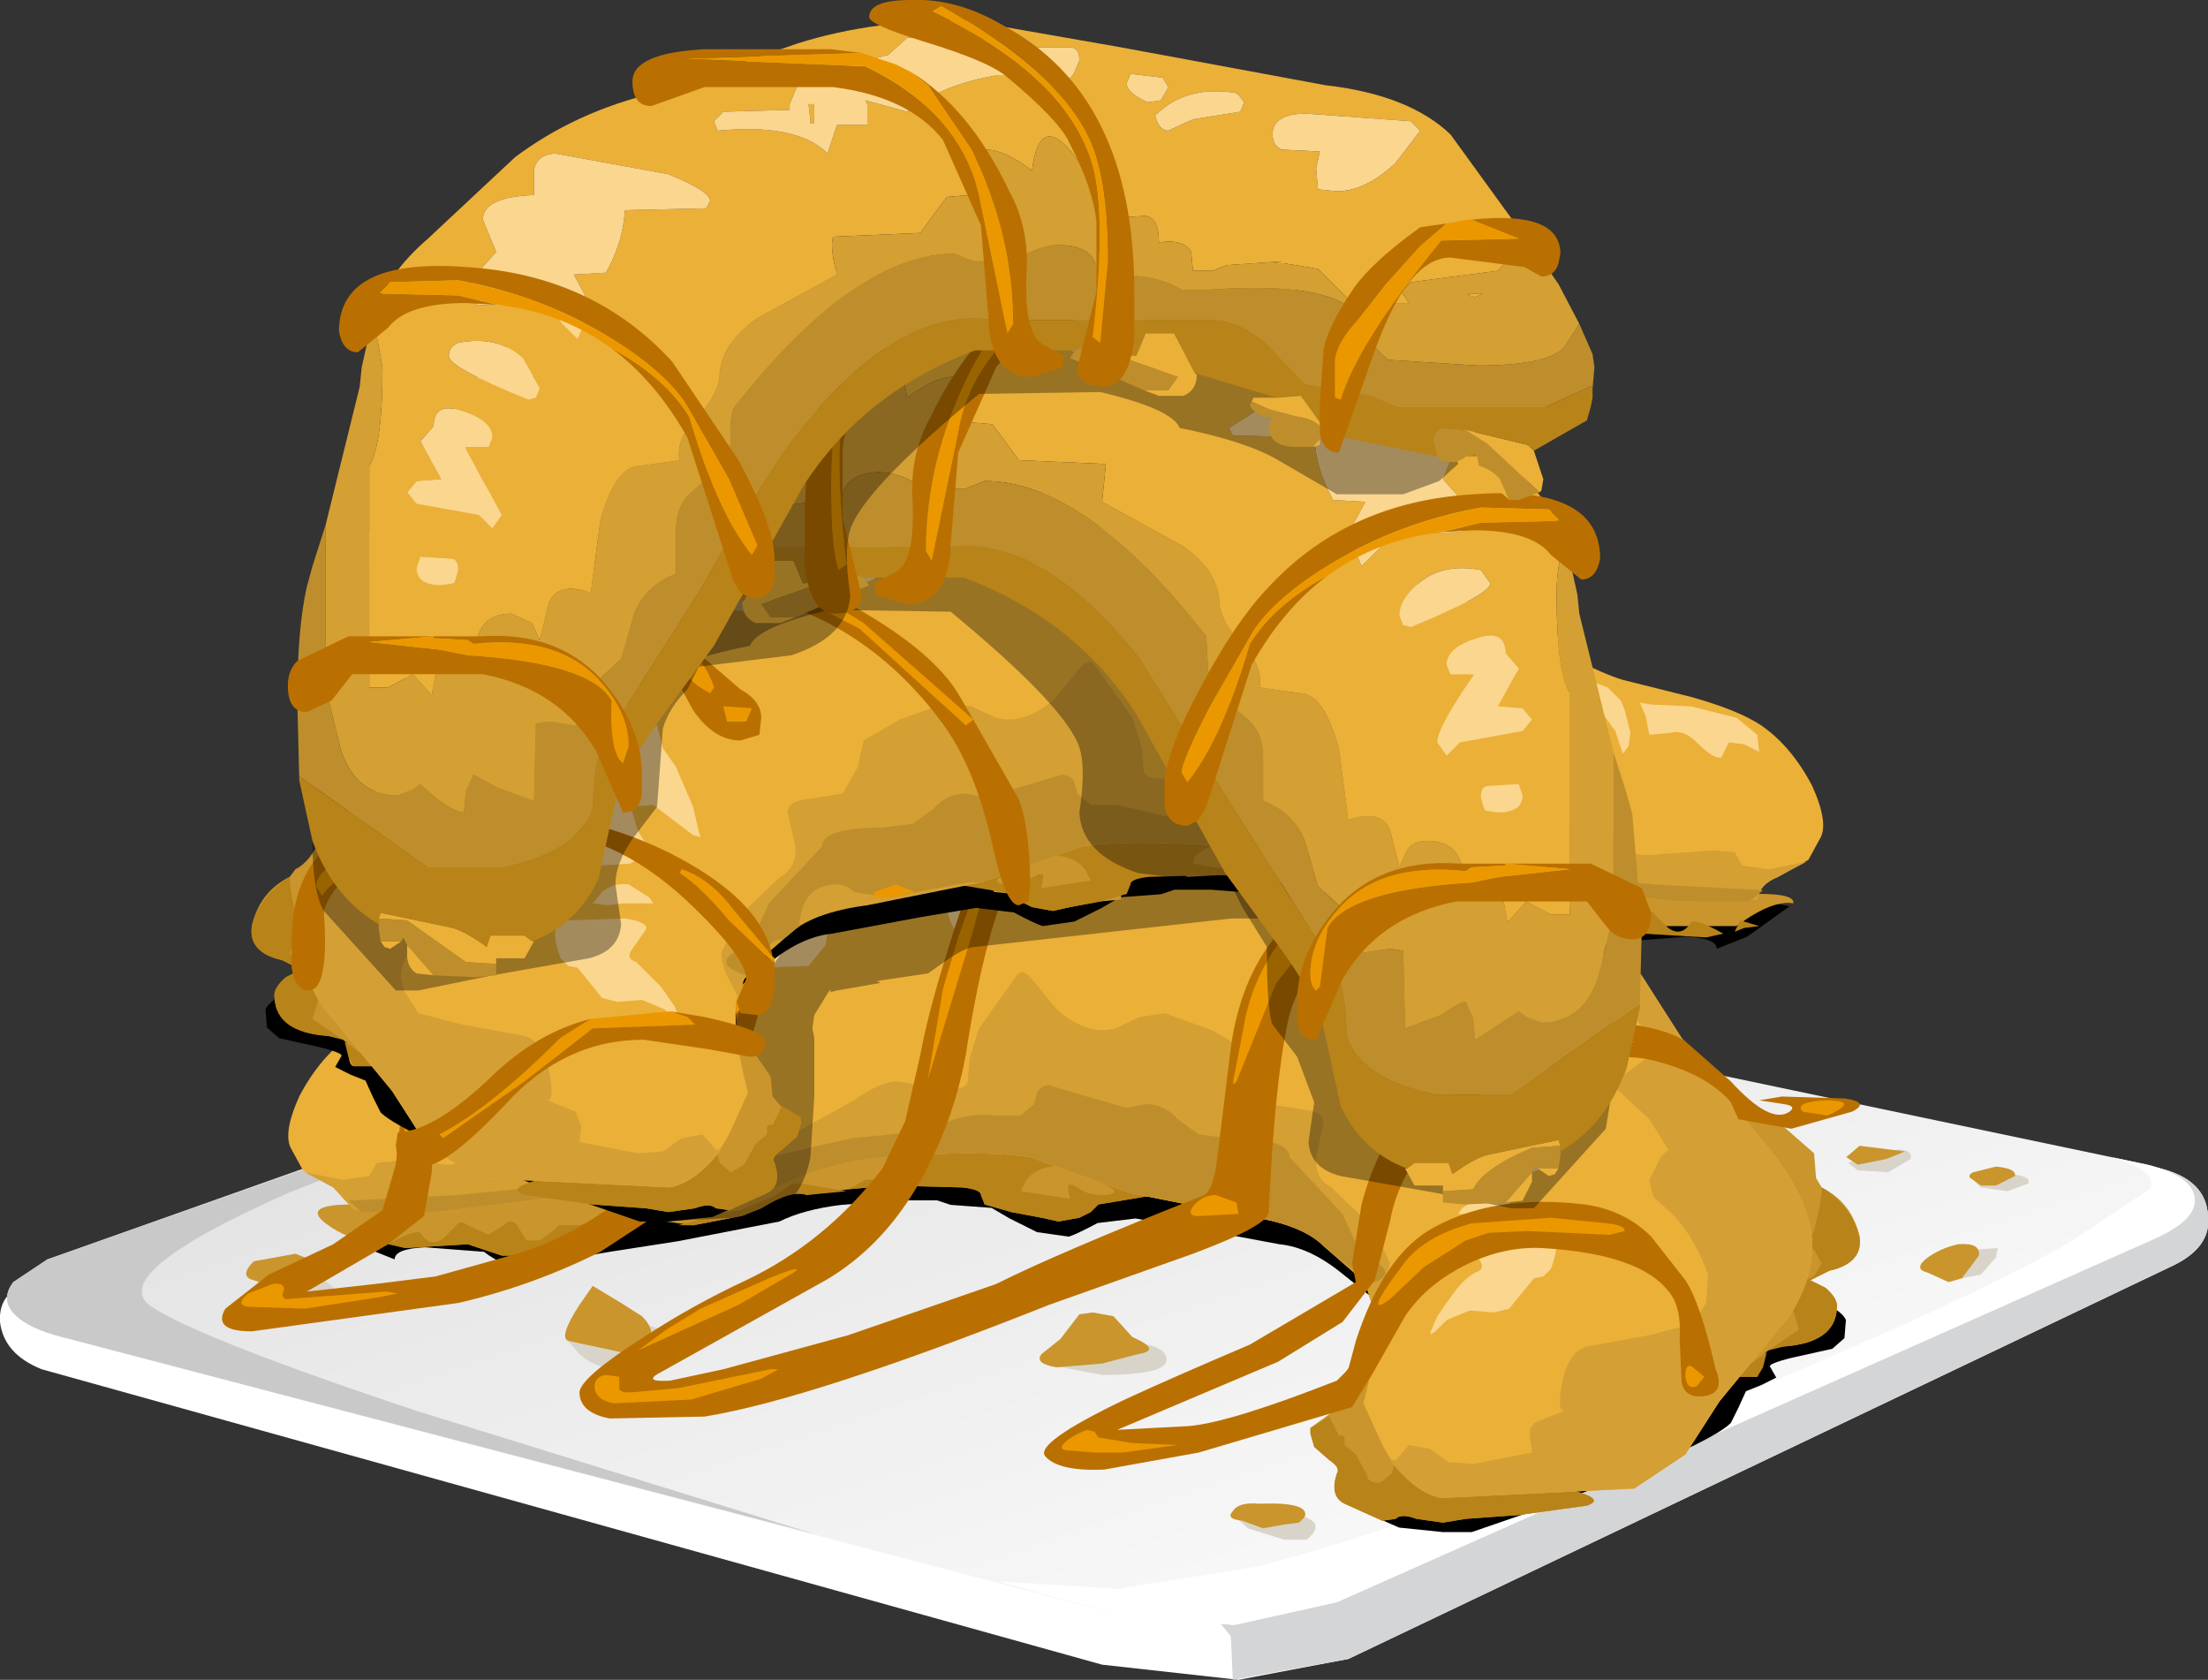 <?xml version="1.0" encoding="UTF-8" standalone="no"?>
<svg xmlns:xlink="http://www.w3.org/1999/xlink" height="44.35px" width="58.3px" xmlns="http://www.w3.org/2000/svg">
  <rect width="100%" height="100%" fill="#333333" stroke="none"/>
  <g transform="matrix(1.0, 0.0, 0.0, 1.0, 0.0, 0.0)">
    <use height="23.1" transform="matrix(1.0, 0.0, 0.0, 1.0, 0.0, 21.25)" width="58.3" xlink:href="#sprite0"/>
    <use height="19.35" transform="matrix(1.0, 0.0, 0.0, 1.0, 6.65, 12.95)" width="41.5" xlink:href="#sprite2"/>
    <use height="25.9" transform="matrix(1.0, 0.0, 0.0, 1.0, 9.1, 6.0)" width="34.5" xlink:href="#sprite3"/>
    <use height="26.15" transform="matrix(1.0, 0.0, 0.0, 1.0, 7.6, 0.0)" width="34.5" xlink:href="#sprite4"/>
  </g>
  <defs>
    <g id="sprite0" transform="matrix(1.0, 0.0, 0.0, 1.0, 0.0, 0.0)">
      <use height="19.65" transform="matrix(1.0, 0.0, 0.0, 1.0, 0.0, 3.45)" width="58.3" xlink:href="#shape0"/>
      <use height="12.8" transform="matrix(0.8, 0.0, 0.0, 0.8, 8.5, 9.0)" width="50.35" xlink:href="#sprite1"/>
      <use height="19.4" transform="matrix(1.0, 0.0, 0.0, 1.0, 5.85, 0.0)" width="47.7" xlink:href="#shape2"/>
    </g>
    <g id="shape0" transform="matrix(1.0, 0.0, 0.0, 1.0, 0.0, -3.45)">
      <path d="M35.6 22.55 L32.7 23.1 29.1 22.7 1.1 14.9 Q0.1 14.5 0.0 13.65 -0.05 12.8 0.9 12.6 L1.85 12.65 3.0 12.7 20.7 6.1 25.3 4.7 28.1 4.5 57.05 9.6 Q58.25 9.9 58.3 10.85 58.4 11.7 57.3 12.2 L35.6 22.55" fill="#ffffff" fill-rule="evenodd" stroke="none"/>
      <path d="M48.1 8.3 L49.5 8.35 57.05 9.6 Q58.25 9.9 58.3 10.85 58.4 11.7 57.3 12.2 L35.6 22.55 32.55 23.1 32.5 21.95 31.8 21.1 48.1 8.3" fill="#d4d5d6" fill-rule="evenodd" stroke="none"/>
      <path d="M35.3 21.05 L32.6 21.65 29.8 21.45 1.45 14.0 Q0.6 13.75 0.3 13.35 0.05 13.0 0.35 12.6 L1.25 12.0 20.7 5.1 25.3 3.7 28.1 3.5 56.7 9.5 Q57.9 9.8 57.95 10.4 58.0 10.95 56.9 11.45 L35.3 21.05" fill="url(#gradient0)" fill-rule="evenodd" stroke="none"/>
      <path d="M1.45 14.0 Q0.6 13.75 0.3 13.35 0.05 13.0 0.35 12.6 L1.25 12.0 18.05 6.1 7.6 10.25 Q2.75 12.4 4.0 13.25 5.3 14.1 11.0 16.0 L21.5 19.25 1.45 14.0" fill="#c9c9c9" fill-rule="evenodd" stroke="none"/>
      <path d="M57.95 10.4 Q58.0 10.95 56.9 11.45 L35.3 21.05 32.6 21.65 29.8 21.45 26.35 20.5 29.5 20.7 33.25 20.1 Q37.65 18.95 45.2 15.9 51.95 13.1 54.65 11.55 L56.75 10.15 Q57.05 9.7 55.75 9.3 L56.7 9.5 Q57.9 9.8 57.95 10.4" fill="#ffffff" fill-rule="evenodd" stroke="none"/>
    </g>
    <linearGradient gradientTransform="matrix(0.005, 0.015, 0.015, -0.005, 30.3, 15.1)" gradientUnits="userSpaceOnUse" id="gradient0" spreadMethod="pad" x1="-819.2" x2="819.2">
      <stop offset="0.0" stop-color="#e3e3e3"/>
      <stop offset="1.0" stop-color="#ffffff"/>
    </linearGradient>
    <g id="sprite1" transform="matrix(1.0, 0.0, 0.0, 1.0, 0.0, 0.0)">
      <use height="12.8" transform="matrix(1.0, 0.0, 0.0, 1.0, 0.0, 0.0)" width="50.35" xlink:href="#shape1"/>
    </g>
    <g id="shape1" transform="matrix(1.0, 0.0, 0.0, 1.0, 0.0, 0.0)">
      <path d="M49.25 5.05 Q50.15 5.4 50.3 5.75 L50.25 6.35 49.85 6.7 48.5 7.0 Q47.7 7.2 47.8 7.3 L48.0 7.65 47.5 7.9 47.0 8.1 46.75 8.65 46.5 9.15 Q45.8 9.85 40.85 11.75 L37.95 12.75 37.0 12.75 35.55 12.6 34.3 12.05 33.55 11.55 33.85 11.0 34.55 8.0 Q34.95 5.3 34.65 5.0 L33.65 4.2 Q32.6 3.35 31.6 3.25 L28.65 2.7 26.85 2.4 25.6 2.55 Q24.95 2.9 24.65 3.0 L23.6 2.85 22.7 2.4 22.1 2.05 20.75 1.95 20.3 1.8 19.1 1.8 17.15 1.95 Q15.9 2.1 15.1 2.5 L11.75 3.15 9.5 3.5 6.6 4.0 Q6.0 4.0 5.35 3.5 L3.4 3.35 Q2.4 3.4 2.4 3.75 L1.4 3.35 0.0 2.35 0.5 2.25 29.1 0.0 49.25 5.05" fill="#000000" fill-rule="evenodd" stroke="none"/>
    </g>
    <g id="shape2" transform="matrix(1.0, 0.0, 0.0, 1.0, -5.85, 0.0)">
      <path d="M45.2 7.35 L46.5 8.3 47.1 8.5 47.9 9.2 47.95 9.85 48.1 10.1 Q48.9 10.5 49.1 11.4 49.2 12.1 48.3 12.3 L47.8 12.55 48.2 12.75 Q48.55 13.05 48.5 13.3 48.45 14.2 47.1 14.3 46.5 14.35 46.55 14.7 L46.4 15.1 45.7 15.1 44.8 15.35 44.05 15.85 42.8 16.35 Q42.1 16.55 42.1 16.9 42.1 17.35 41.5 17.65 40.9 17.95 41.7 18.15 42.35 18.35 41.9 18.5 L40.1 18.75 38.7 18.85 38.1 18.95 37.4 18.85 Q37.0 18.7 36.85 18.85 L36.5 18.9 35.5 18.45 Q35.1 18.25 35.3 17.65 35.4 17.5 35.1 17.3 L34.7 16.95 34.6 16.6 34.6 16.45 35.35 15.9 35.4 15.4 Q35.45 15.0 35.7 14.75 L36.7 13.5 37.6 11.9 Q37.75 11.45 34.7 10.7 L31.1 9.95 Q30.7 9.9 30.55 10.1 L30.5 10.3 29.0 10.55 28.8 10.75 28.5 10.9 27.95 11.0 27.5 10.9 26.7 10.75 26.0 10.55 25.9 10.3 Q25.9 10.15 25.4 10.1 L23.5 10.05 22.4 10.15 21.3 10.3 Q20.9 10.15 20.1 10.65 L19.6 10.85 18.3 11.1 17.2 10.95 16.8 11.05 16.6 11.15 16.0 11.3 15.45 11.4 Q15.2 11.55 15.1 11.6 L14.15 11.9 13.25 11.9 12.35 11.6 10.7 11.7 9.7 11.45 Q9.2 11.5 8.6 11.05 7.95 10.55 9.3 10.55 L18.4 7.7 Q28.1 4.8 31.1 4.55 L38.25 5.1 42.3 6.1 44.4 6.65 45.2 7.35" fill="#c9952c" fill-rule="evenodd" stroke="none"/>
      <path d="M21.15 10.0 L22.35 10.2 21.3 10.3 Q20.9 10.15 20.1 10.65 L19.6 10.85 18.3 11.1 17.9 11.1 18.65 10.9 18.8 10.8 18.9 10.8 19.55 10.7 20.5 10.3 20.9 10.0 21.15 10.0" fill="#b88318" fill-rule="evenodd" stroke="none"/>
      <path d="M9.7 11.45 L9.3 11.4 Q9.7 11.15 9.8 11.25 L9.95 11.55 9.7 11.45" fill="#b88318" fill-rule="evenodd" stroke="none"/>
      <path d="M25.9 8.95 L27.3 9.1 Q28.5 9.5 27.75 9.55 27.35 9.6 27.1 9.9 L26.95 10.2 28.25 10.4 28.2 10.1 Q28.2 9.95 28.45 10.1 28.7 10.3 29.1 10.3 29.5 10.3 29.4 10.15 L28.85 9.85 Q28.45 9.55 28.85 9.5 30.3 9.15 30.7 9.5 L32.1 10.15 31.1 9.95 Q30.7 9.9 30.55 10.1 L30.5 10.3 29.0 10.55 28.8 10.75 28.5 10.9 27.95 11.0 27.5 10.9 26.7 10.75 26.0 10.55 25.9 10.3 Q25.9 10.15 25.4 10.1 L23.5 10.05 22.4 10.15 22.85 9.9 23.7 9.85 24.25 9.75 24.2 9.55 23.9 9.35 23.45 9.15 24.05 9.05 25.9 8.95" fill="#b88318" fill-rule="evenodd" stroke="none"/>
      <path d="M35.1 16.15 L35.35 16.65 35.45 16.65 35.5 16.7 35.5 16.9 35.8 17.15 36.1 17.7 Q36.1 17.9 36.45 17.9 L36.75 17.65 36.85 17.3 Q37.05 16.95 37.4 16.95 L38.55 16.6 40.45 16.55 Q41.35 16.9 44.0 15.9 L42.8 16.35 Q42.1 16.55 42.1 16.9 42.1 17.35 41.5 17.65 40.9 17.95 41.7 18.15 42.35 18.35 41.9 18.5 L40.1 18.75 38.7 18.85 38.1 18.95 37.4 18.85 Q37.0 18.7 36.85 18.85 L36.5 18.9 35.5 18.45 Q35.1 18.25 35.3 17.65 35.4 17.5 35.1 17.3 L34.7 16.95 34.6 16.6 34.6 16.45 35.1 16.15" fill="#b88318" fill-rule="evenodd" stroke="none"/>
      <path d="M15.35 11.1 L15.4 11.05 15.75 11.1 16.15 11.3 16.0 11.3 15.45 11.4 Q15.2 11.55 15.1 11.6 L14.15 11.9 13.25 11.9 12.35 11.6 10.7 11.7 10.25 11.6 Q10.95 11.2 11.1 11.3 11.35 11.7 11.7 11.45 L12.05 11.1 Q12.15 10.95 12.35 11.1 L12.9 11.35 13.3 11.1 Q13.5 10.9 13.65 11.1 L13.9 11.5 14.25 11.5 14.6 11.25 14.75 11.1 15.35 11.1" fill="#b88318" fill-rule="evenodd" stroke="none"/>
      <path d="M48.1 12.1 L47.9 11.75 Q47.7 11.6 47.9 11.25 L48.05 10.6 48.1 10.25 48.1 10.1 Q48.9 10.6 49.1 11.4 49.2 12.1 48.3 12.3 L47.8 12.55 48.2 12.75 Q48.55 13.05 48.5 13.3 48.45 14.2 47.1 14.3 L46.7 14.4 47.5 13.85 47.35 13.35 Q47.3 12.8 47.55 12.6 L47.9 12.45 48.1 12.1" fill="#b88318" fill-rule="evenodd" stroke="none"/>
      <path d="M46.4 15.1 L45.7 15.1 46.3 14.7 46.65 14.45 46.55 14.85 46.4 15.1" fill="#b88318" fill-rule="evenodd" stroke="none"/>
      <path d="M42.9 3.85 L44.4 6.15 46.4 8.7 Q47.5 9.95 47.75 10.95 48.1 12.15 47.25 13.5 L45.4 15.75 44.5 17.15 43.15 18.05 38.05 18.3 Q37.15 18.1 36.5 16.9 L36.0 15.8 Q36.6 13.5 36.1 12.8 L35.75 12.35 34.95 11.65 Q34.35 11.05 32.85 10.85 L29.85 10.25 27.2 9.3 Q25.9 9.1 23.3 9.3 21.85 9.45 20.5 10.1 L18.3 10.35 15.15 10.3 11.5 10.75 9.35 10.7 8.8 10.1 8.0 9.65 7.7 9.1 Q7.45 8.7 7.9 7.7 8.45 6.65 9.25 6.1 9.85 5.7 11.1 5.35 L12.9 4.9 Q13.9 4.6 16.4 3.1 17.5 2.6 19.4 2.05 L23.5 0.85 25.8 0.3 28.05 0.4 30.7 0.15 32.35 0.25 Q33.05 0.35 35.4 1.35 37.75 2.35 39.75 2.7 42.1 3.1 42.9 3.85" fill="#ebb038" fill-rule="evenodd" stroke="none"/>
      <path d="M42.3 3.45 L43.35 4.5 44.4 6.15 46.4 8.7 Q47.5 9.95 47.75 10.95 48.1 12.15 47.25 13.5 L45.4 15.75 44.5 17.15 43.15 18.05 38.05 18.3 Q37.3 18.1 36.7 17.3 L36.85 17.3 37.2 16.9 37.75 17.0 38.25 17.35 38.9 17.4 40.45 17.1 40.4 16.7 Q40.35 16.45 40.55 16.3 L41.3 16.0 Q41.1 16.0 41.25 15.25 41.4 14.45 41.9 14.3 L43.55 14.0 44.7 13.7 45.05 13.15 45.1 12.4 Q44.7 11.3 44.05 10.7 L43.65 10.35 43.55 9.9 43.85 9.3 44.05 9.1 43.55 8.3 42.9 7.7 Q42.5 7.35 42.65 7.3 L43.45 6.7 43.55 6.1 43.15 5.6 42.15 4.3 42.5 3.9 42.3 3.45" fill="#d4a035" fill-rule="evenodd" stroke="none"/>
      <path d="M32.95 6.5 L33.1 7.2 Q33.15 7.65 33.5 7.9 L34.45 8.05 Q34.95 8.1 34.95 8.4 L34.75 9.3 Q34.7 9.85 35.15 10.1 L36.25 11.15 36.7 12.1 36.45 12.9 36.25 13.3 36.1 12.8 35.75 12.35 34.95 11.65 Q34.35 11.05 32.85 10.85 L29.85 10.25 27.2 9.3 Q25.9 9.1 23.3 9.3 21.85 9.45 20.5 10.1 L18.3 10.35 15.15 10.3 11.5 10.75 9.35 10.7 8.8 10.1 8.05 9.7 9.05 9.9 9.75 9.8 9.95 9.45 10.5 9.4 11.9 9.5 12.95 9.3 13.35 8.75 14.3 8.7 16.35 9.1 17.2 9.2 18.1 9.1 19.25 8.95 20.1 8.8 20.5 8.7 21.1 8.6 22.55 7.8 Q23.25 7.3 23.7 7.3 L24.85 7.5 Q25.5 7.55 25.55 7.3 L25.6 6.7 25.85 5.9 26.85 4.5 Q27.0 4.3 27.25 4.6 L27.9 5.4 Q28.7 6.1 29.45 5.9 L30.1 5.6 30.75 5.5 32.0 5.95 32.95 6.5" fill="#d49f33" fill-rule="evenodd" stroke="none"/>
      <path d="M35.95 11.9 Q37.15 12.35 36.05 12.7 L35.75 12.3 34.95 11.65 Q34.35 11.05 32.85 10.85 L29.85 10.25 27.2 9.3 Q25.9 9.1 23.3 9.3 21.85 9.45 20.5 10.1 L18.3 10.35 15.15 10.3 11.5 10.75 9.55 10.75 9.2 10.45 12.1 10.3 14.1 10.1 14.85 10.0 15.75 9.9 19.15 9.7 20.3 9.3 22.5 8.8 24.55 8.6 Q25.4 8.1 26.25 8.2 L26.95 8.2 27.3 7.9 27.4 7.55 Q27.55 7.4 27.7 7.4 L28.7 7.7 29.75 8.0 30.25 7.9 Q30.75 7.9 31.1 8.3 L31.65 8.7 32.45 8.8 Q34.05 8.8 34.05 9.3 L34.7 10.0 35.45 10.8 35.95 11.9" fill="#bf8e2c" fill-rule="evenodd" stroke="none"/>
      <path d="M11.65 6.3 Q11.3 6.2 10.95 6.55 L10.3 6.95 10.1 6.55 9.7 6.6 9.3 6.8 9.35 6.35 9.9 5.9 11.1 5.6 12.15 5.55 12.45 5.5 12.3 5.85 12.2 6.35 11.65 6.3" fill="#fad68f" fill-rule="evenodd" stroke="none"/>
      <path d="M14.05 4.8 L14.55 4.4 15.1 4.2 15.45 4.0 16.1 4.05 15.9 4.45 15.7 4.7 15.55 4.95 15.25 5.25 Q15.0 5.25 14.9 5.1 14.7 4.95 15.0 4.45 L14.5 5.1 14.3 5.3 14.1 5.35 13.5 5.7 13.1 6.25 12.9 6.85 12.75 6.65 12.7 6.3 12.85 5.7 12.95 5.45 13.3 5.1 Q13.35 5.05 13.7 4.95 L14.05 4.8" fill="#fad68f" fill-rule="evenodd" stroke="none"/>
      <path d="M23.35 2.15 L23.3 2.4 23.15 2.5 22.95 2.6 Q22.25 2.85 22.0 3.1 L21.85 3.35 21.8 3.7 21.35 4.25 20.1 4.3 19.7 4.5 19.15 4.45 18.55 4.4 18.3 4.5 17.9 4.7 17.1 5.5 16.9 5.65 16.75 5.35 Q16.55 5.15 16.7 4.7 L16.9 3.9 Q16.9 3.45 17.75 3.15 L18.4 3.0 Q18.6 2.95 18.55 3.1 L18.5 3.45 19.15 3.1 Q19.75 2.65 19.9 2.7 L20.95 2.5 21.8 2.0 22.4 1.9 23.05 2.0 23.35 2.15" fill="#fad68f" fill-rule="evenodd" stroke="none"/>
      <path d="M19.05 2.4 L19.4 2.5 18.85 2.85 18.75 2.65 Q18.85 2.4 19.05 2.4" fill="#fad68f" fill-rule="evenodd" stroke="none"/>
      <path d="M31.45 0.6 L31.0 0.9 30.7 1.9 30.4 2.1 29.95 2.0 29.85 1.75 29.55 1.5 28.5 1.65 27.5 1.9 26.9 2.15 26.55 2.2 26.35 2.1 Q26.1 1.7 25.9 1.85 L25.0 2.05 24.85 1.75 24.9 1.35 Q25.1 0.95 26.05 0.9 L27.5 0.95 28.95 0.85 30.2 0.65 31.45 0.6" fill="#fad68f" fill-rule="evenodd" stroke="none"/>
      <path d="M25.55 2.3 Q25.85 2.3 26.0 2.45 L26.2 2.7 26.15 3.3 25.95 3.5 25.55 3.5 Q25.1 3.4 25.0 2.7 24.95 2.45 25.25 2.4 L25.55 2.3" fill="#fad68f" fill-rule="evenodd" stroke="none"/>
      <path d="M28.95 1.8 Q29.25 1.8 29.3 2.0 L29.25 2.3 28.7 2.5 28.25 2.2 Q27.95 1.8 28.95 1.8" fill="#fad68f" fill-rule="evenodd" stroke="none"/>
      <path d="M37.05 2.5 L37.5 2.75 38.4 3.15 38.9 3.6 Q39.2 3.75 39.1 4.1 L38.25 4.5 37.8 3.95 37.45 3.75 37.1 3.2 36.85 3.0 36.0 3.1 Q34.8 3.1 34.45 2.7 L34.0 2.3 33.9 2.1 Q33.85 1.9 34.1 1.9 L35.2 1.9 37.05 2.5" fill="#fad68f" fill-rule="evenodd" stroke="none"/>
      <path d="M33.1 1.3 Q33.5 1.5 33.1 2.1 L32.95 2.35 32.7 2.25 32.4 2.0 32.2 1.7 Q32.0 1.5 32.35 1.35 L33.1 1.3" fill="#fad68f" fill-rule="evenodd" stroke="none"/>
      <path d="M40.7 5.2 L40.9 5.3 41.1 5.7 40.85 6.1 40.45 6.5 Q40.3 6.65 40.45 6.7 L40.9 6.9 41.3 7.35 41.3 7.6 41.05 7.9 Q40.65 8.15 40.65 8.7 L40.7 9.6 40.3 9.75 39.9 9.8 39.1 9.75 38.8 9.55 38.65 9.3 38.9 8.9 39.1 8.25 38.5 8.2 Q38.1 8.3 37.45 9.0 L37.25 9.05 37.3 8.9 37.45 8.25 Q37.65 7.5 37.9 7.2 L38.25 6.7 38.4 6.1 Q38.5 5.75 39.3 5.45 L40.3 5.1 40.7 5.2" fill="#fad68f" fill-rule="evenodd" stroke="none"/>
      <path d="M38.95 12.35 Q39.25 12.25 39.05 12.0 L38.7 11.5 Q38.6 11.3 39.25 11.2 L40.8 11.25 Q41.3 11.3 40.95 12.25 L40.75 12.45 40.5 12.5 39.85 13.3 39.45 13.4 38.8 13.35 38.2 13.6 37.9 13.9 Q37.7 14.05 37.8 13.85 L37.95 13.5 38.3 13.0 Q38.65 12.5 38.95 12.35" fill="#fad68f" fill-rule="evenodd" stroke="none"/>
      <path d="M39.15 10.3 L39.85 10.5 40.1 10.8 39.7 10.85 39.3 10.8 38.5 10.8 38.6 10.65 39.15 10.3" fill="#fad68f" fill-rule="evenodd" stroke="none"/>
      <path d="M6.65 12.25 L7.7 12.2 Q8.1 12.2 8.7 12.65 9.05 12.9 8.5 13.05 L7.5 13.15 Q7.1 13.1 6.85 12.7 L6.65 12.25" fill="#d9d4ca" fill-rule="evenodd" stroke="none"/>
      <path d="M15.0 14.15 L15.7 13.9 16.85 13.7 Q17.75 13.8 17.45 14.25 17.1 14.85 16.1 14.85 15.7 14.85 15.3 14.5 L15.0 14.15" fill="#d9d4ca" fill-rule="evenodd" stroke="none"/>
      <path d="M27.6 14.65 L29.05 14.2 29.6 14.2 Q30.8 14.2 30.8 14.65 30.8 15.05 29.1 15.05 L28.05 14.85 27.6 14.65" fill="#d9d4ca" fill-rule="evenodd" stroke="none"/>
      <path d="M27.85 12.2 L28.45 11.85 28.9 11.85 29.35 12.1 Q29.5 12.3 29.1 12.55 L28.25 12.5 27.85 12.2" fill="#d9d4ca" fill-rule="evenodd" stroke="none"/>
      <path d="M32.5 18.7 L33.3 18.7 34.45 18.8 Q35.0 19.0 34.5 19.4 L33.9 19.4 32.95 19.1 32.5 18.7" fill="#d9d4ca" fill-rule="evenodd" stroke="none"/>
      <path d="M52.1 9.9 L52.3 9.8 53.1 9.75 Q53.65 9.8 53.55 10.0 L53.0 10.2 52.3 10.1 52.1 9.9" fill="#d9d4ca" fill-rule="evenodd" stroke="none"/>
      <path d="M48.8 9.45 L49.25 9.3 50.1 9.1 Q50.5 9.1 50.45 9.35 L49.85 9.7 49.05 9.65 48.8 9.45" fill="#d9d4ca" fill-rule="evenodd" stroke="none"/>
      <path d="M50.9 12.35 L51.1 12.1 Q51.45 11.75 52.05 11.75 L52.75 11.7 52.7 11.95 52.3 12.4 51.8 12.5 50.9 12.35" fill="#d9d4ca" fill-rule="evenodd" stroke="none"/>
      <path d="M16.4 13.15 L16.95 13.5 Q17.35 13.9 17.1 14.2 L16.75 14.5 16.4 14.45 15.0 14.15 Q14.75 14.05 15.3 13.2 L15.65 12.7 16.4 13.15" fill="#c9952c" fill-rule="evenodd" stroke="none"/>
      <path d="M30.05 14.5 L29.1 14.75 27.9 14.85 Q27.3 14.75 27.5 14.5 L28.0 14.1 28.5 13.45 28.85 13.4 29.4 13.5 29.9 14.05 Q30.7 14.4 30.05 14.5" fill="#c9952c" fill-rule="evenodd" stroke="none"/>
      <path d="M28.5 11.7 Q29.2 11.65 29.1 12.15 L28.05 12.3 Q27.55 12.3 27.9 12.0 28.3 11.7 28.5 11.7" fill="#c9952c" fill-rule="evenodd" stroke="none"/>
      <path d="M7.8 11.85 L8.3 12.05 8.45 12.35 8.3 12.65 7.8 12.7 7.3 12.75 6.7 12.55 Q6.3 12.45 6.7 12.05 L7.8 11.85" fill="#c9952c" fill-rule="evenodd" stroke="none"/>
      <path d="M33.25 18.45 Q34.6 18.4 34.45 18.8 L34.3 18.95 33.9 19.0 33.35 19.1 32.8 18.9 Q32.35 18.85 32.55 18.65 32.7 18.4 33.25 18.45" fill="#c9952c" fill-rule="evenodd" stroke="none"/>
      <path d="M49.1 9.0 L50.3 9.15 49.8 9.35 49.05 9.5 48.75 9.3 49.1 9.0" fill="#c9952c" fill-rule="evenodd" stroke="none"/>
      <path d="M52.7 9.55 Q53.25 9.6 53.2 9.8 L52.7 10.05 52.3 10.05 52.1 9.9 Q51.9 9.8 52.1 9.7 L52.7 9.55" fill="#c9952c" fill-rule="evenodd" stroke="none"/>
      <path d="M51.7 11.6 Q52.3 11.55 52.25 11.9 L51.8 12.5 51.45 12.6 50.9 12.35 Q50.5 12.25 50.9 11.95 51.25 11.7 51.7 11.6" fill="#c9952c" fill-rule="evenodd" stroke="none"/>
      <path d="M21.4 0.95 Q22.4 0.75 22.9 0.95 22.3 1.05 21.65 1.6 21.2 1.95 20.7 3.2 L19.9 5.95 19.35 8.4 Q19.0 9.3 18.3 10.2 L15.85 11.8 Q14.05 12.7 12.1 13.15 L6.65 13.9 Q5.6 13.9 5.95 13.3 L7.1 12.4 8.8 11.6 10.1 10.7 10.45 9.5 10.7 7.1 Q10.9 6.1 11.65 5.4 L12.65 4.65 13.7 4.6 13.15 5.0 12.45 5.7 Q12.15 6.1 11.8 7.4 11.4 8.8 11.4 9.7 L11.2 10.85 10.25 11.6 8.1 12.85 9.9 12.65 11.5 12.45 13.65 11.85 Q15.0 11.45 16.35 10.45 17.8 9.35 18.2 8.3 L18.8 6.1 19.4 3.8 Q19.85 2.45 20.25 1.85 20.7 1.1 21.4 0.95" fill="#ba7000" fill-rule="evenodd" stroke="none"/>
      <path d="M38.65 1.9 Q39.65 2.3 40.25 2.8 L39.75 2.7 38.8 2.9 Q38.2 3.1 37.7 3.45 36.8 4.1 36.65 5.1 L36.3 5.55 Q36.0 5.6 35.85 5.2 35.7 4.85 36.05 4.25 L36.7 3.5 Q37.8 2.7 36.7 2.95 L35.15 3.85 Q34.2 4.7 34.0 5.75 33.65 7.4 33.5 10.75 33.5 11.1 31.5 11.85 L27.7 13.2 Q21.4 15.7 18.6 16.15 L16.1 16.2 Q15.3 16.05 15.3 15.5 15.35 15.1 17.0 14.05 18.3 13.2 19.7 12.55 21.8 11.55 23.3 9.6 L23.9 8.35 24.3 6.6 Q24.5 5.5 25.05 3.75 25.6 1.95 26.1 1.1 26.7 0.0 27.4 0.0 27.75 0.0 28.4 0.3 27.6 0.55 27.0 1.4 26.1 2.7 25.5 6.6 25.15 8.5 24.2 10.1 23.25 11.7 21.8 12.55 L17.5 14.95 Q16.9 15.25 17.7 15.2 L19.1 14.9 22.4 14.0 26.3 12.65 Q28.0 11.8 31.8 10.3 32.05 10.15 32.15 9.25 L32.5 6.4 Q32.75 4.6 33.7 3.45 34.4 2.5 35.45 2.15 L38.65 1.9" fill="#ba7000" fill-rule="evenodd" stroke="none"/>
      <path d="M48.7 7.75 Q49.4 7.85 48.9 8.1 L47.3 8.55 45.9 8.3 45.7 7.85 Q45.1 7.15 43.85 6.8 42.4 6.35 39.8 7.3 38.6 7.75 37.7 8.9 36.9 9.9 36.7 11.0 L36.3 12.55 35.45 13.65 33.75 14.7 29.5 16.5 31.4 16.4 Q32.5 16.3 35.3 15.2 L35.6 14.9 35.8 14.15 Q36.5 12.0 37.7 11.25 39.35 10.25 41.85 10.55 42.9 10.7 43.6 11.4 L44.5 12.55 Q44.9 13.15 45.3 14.9 45.55 15.5 45.05 15.6 44.5 15.7 44.4 15.25 L44.35 14.1 Q44.4 13.3 44.1 12.9 43.35 11.85 40.7 11.7 39.6 11.65 38.5 12.25 37.6 12.75 37.1 13.5 L36.25 15.0 35.7 15.9 31.65 17.1 29.15 17.55 Q27.95 17.6 27.6 17.2 27.3 16.85 29.7 15.7 31.0 15.1 33.0 14.25 L35.8 12.6 35.7 12.1 35.95 10.55 Q36.3 9.2 37.1 8.1 38.0 6.95 39.45 6.3 40.6 5.8 41.85 5.75 43.5 5.7 44.45 6.2 L45.7 7.3 Q46.75 8.45 47.25 8.1 47.45 7.95 47.1 7.9 L46.45 7.8 47.05 7.7 48.7 7.75" fill="#ba7000" fill-rule="evenodd" stroke="none"/>
      <path d="M12.0 5.3 Q12.7 4.8 12.7 5.0 L11.95 5.7 Q11.75 5.9 11.5 6.6 L11.15 8.05 10.8 9.4 10.7 8.9 Q10.6 8.2 11.05 6.6 11.35 5.8 12.0 5.3" fill="#eb9800" fill-rule="evenodd" stroke="none"/>
      <path d="M7.2 12.65 Q7.5 12.6 7.5 12.8 7.4 13.0 7.55 13.05 L10.2 12.85 10.5 12.9 10.0 13.0 8.05 13.3 6.55 13.25 Q6.2 13.2 6.55 12.9 L7.2 12.65" fill="#eb9800" fill-rule="evenodd" stroke="none"/>
      <path d="M20.85 1.3 L21.5 1.1 21.35 1.3 20.7 2.1 20.2 3.25 18.95 7.3 Q18.65 8.55 18.2 8.7 L18.6 7.8 18.8 6.85 19.6 3.9 Q20.15 1.7 20.85 1.3" fill="#eb9800" fill-rule="evenodd" stroke="none"/>
      <path d="M27.0 0.25 Q27.3 0.1 27.55 0.25 L26.85 0.9 Q26.15 1.5 25.7 3.3 L24.5 7.25 24.9 4.85 25.3 3.5 25.85 1.95 Q26.25 0.5 27.0 0.25" fill="#eb9800" fill-rule="evenodd" stroke="none"/>
      <path d="M18.5 13.3 L20.3 12.5 Q21.3 12.1 20.95 12.35 L19.5 13.2 16.85 14.4 17.6 13.85 18.5 13.3" fill="#eb9800" fill-rule="evenodd" stroke="none"/>
      <path d="M16.35 15.1 L16.35 15.4 Q16.35 15.55 16.8 15.5 L17.9 15.4 20.35 14.9 20.55 14.9 20.1 15.15 18.25 15.7 16.2 15.8 Q15.7 15.7 15.7 15.35 15.7 15.1 16.0 15.05 L16.35 15.1" fill="#eb9800" fill-rule="evenodd" stroke="none"/>
      <path d="M36.8 2.0 Q38.3 1.9 38.9 2.3 L38.55 2.5 37.7 2.6 37.5 2.5 37.15 2.45 35.45 2.9 34.5 3.7 33.7 4.7 32.65 7.3 Q32.5 7.5 32.6 7.1 L32.85 5.8 Q33.1 4.35 34.2 3.1 35.1 2.1 36.8 2.0" fill="#eb9800" fill-rule="evenodd" stroke="none"/>
      <path d="M36.3 4.1 Q36.65 3.8 36.45 4.4 L36.4 4.9 36.1 5.2 Q35.9 5.15 36.05 4.7 36.1 4.3 36.3 4.1" fill="#eb9800" fill-rule="evenodd" stroke="none"/>
      <path d="M32.65 10.5 L32.7 10.8 31.75 10.85 Q31.3 10.9 31.5 10.6 31.75 10.3 32.1 10.3 L32.65 10.5" fill="#eb9800" fill-rule="evenodd" stroke="none"/>
      <path d="M28.3 17.05 Q27.9 17.05 28.1 16.85 28.3 16.65 28.7 16.5 L28.9 16.55 29.0 16.7 29.9 16.85 31.1 16.9 29.65 17.1 28.9 17.1 28.3 17.05" fill="#eb9800" fill-rule="evenodd" stroke="none"/>
      <path d="M40.25 6.2 L43.2 6.25 41.1 6.55 Q39.9 6.75 38.75 7.3 38.45 7.45 37.65 8.35 L36.85 9.1 Q36.7 9.1 37.7 7.75 38.1 7.25 38.85 6.8 39.55 6.35 40.25 6.2" fill="#eb9800" fill-rule="evenodd" stroke="none"/>
      <path d="M40.3 11.25 L39.3 11.3 38.7 11.5 37.6 12.2 36.7 13.05 Q35.95 13.6 37.0 12.2 37.55 11.4 38.85 11.05 L40.95 10.9 42.45 11.05 Q42.9 11.1 42.9 11.25 L42.5 11.35 40.3 11.25" fill="#eb9800" fill-rule="evenodd" stroke="none"/>
      <path d="M48.2 7.8 Q49.15 7.8 48.25 8.2 L47.6 8.1 Q47.35 7.85 48.2 7.8" fill="#eb9800" fill-rule="evenodd" stroke="none"/>
      <path d="M44.7 14.85 L45.0 15.1 44.8 15.35 Q44.55 15.45 44.5 15.1 44.5 14.7 44.7 14.85" fill="#eb9800" fill-rule="evenodd" stroke="none"/>
    </g>
    <g id="sprite2" transform="matrix(1.0, 0.0, 0.0, 1.0, 0.0, 0.0)">
      <use height="10.8" transform="matrix(1.0, 0.0, 0.0, 1.0, 10.1, 8.5)" width="27.0" xlink:href="#shape3"/>
      <use height="12.8" transform="matrix(-0.8, 0.0, 0.0, 0.8, 40.6, 9.1)" width="50.35" xlink:href="#sprite1"/>
      <use height="19.05" transform="matrix(1.0, 0.0, 0.0, 1.0, 0.0, 0.0)" width="41.5" xlink:href="#shape4"/>
    </g>
    <g id="shape3" transform="matrix(1.0, 0.0, 0.0, 1.0, -10.1, -8.5)">
      <path d="M31.8 12.0 L29.2 11.7 28.25 11.65 27.95 11.3 25.85 11.3 19.1 12.05 Q18.85 12.05 18.35 12.4 L17.85 12.75 16.5 12.95 16.6 13.0 15.45 13.2 15.25 13.25 15.3 13.2 15.25 13.2 14.85 13.85 14.8 14.2 14.85 14.45 14.85 16.0 14.75 17.6 Q14.55 18.65 13.75 19.15 L10.75 19.3 10.1 18.85 10.25 18.65 10.6 18.85 Q10.1 17.5 11.4 15.6 L13.7 12.65 Q14.6 11.0 17.8 10.1 L23.35 8.55 27.25 8.5 32.25 9.1 Q37.1 9.95 37.1 11.25 L36.9 11.65 35.9 12.4 32.15 12.45 31.8 12.0" fill="#000000" fill-opacity="0.349" fill-rule="evenodd" stroke="none"/>
    </g>
    <g id="shape4" transform="matrix(1.0, 0.0, 0.0, 1.0, 0.0, 0.0)">
      <path d="M6.8 6.2 L4.7 6.75 Q4.4 6.8 3.9 7.45 L2.6 8.4 1.8 9.2 Q1.55 9.8 1.15 10.0 L1.0 10.2 Q0.2 10.6 0.0 11.5 -0.1 12.2 0.8 12.4 L1.3 12.65 0.9 12.85 Q0.55 13.15 0.6 13.4 0.65 14.3 2.0 14.4 2.6 14.45 2.55 14.8 2.55 15.2 2.7 15.2 L3.4 15.2 4.3 15.45 5.05 15.95 6.3 16.45 Q7.0 16.65 7.0 17.0 7.0 17.45 7.6 17.75 8.2 18.05 7.4 18.25 6.75 18.45 7.2 18.6 L9.0 18.85 10.4 18.95 11.0 19.05 11.7 18.95 Q12.1 18.8 12.25 18.95 L12.6 19.0 13.6 18.55 Q14.0 18.35 13.8 17.75 13.7 17.6 14.0 17.4 L14.4 17.05 14.5 16.7 14.5 16.65 14.05 16.35 13.75 16.0 13.7 15.5 13.65 15.4 13.2 14.75 12.4 13.6 Q11.7 12.6 11.5 12.0 11.35 11.55 14.4 10.8 L14.65 10.8 Q14.9 10.4 15.45 10.4 15.65 10.4 15.8 10.55 L18.0 10.05 18.55 10.2 18.6 10.4 18.9 10.35 Q19.4 10.25 19.6 10.6 L20.1 10.65 20.3 10.85 20.6 11.0 21.15 11.1 21.6 11.0 22.4 10.85 22.95 10.8 Q22.95 9.3 24.1 9.8 L24.7 10.2 25.6 10.15 26.2 10.15 Q26.35 10.05 26.45 10.05 27.05 10.05 27.3 10.5 L27.8 10.4 Q28.2 10.25 29.0 10.75 L29.5 10.95 29.6 11.0 30.3 10.9 31.75 11.1 31.9 11.05 32.3 11.15 32.5 11.25 33.1 11.4 33.65 11.5 39.2 11.5 Q40.15 10.8 40.7 10.9 40.75 10.65 39.8 10.65 L30.7 7.8 Q21.0 4.9 18.0 4.65 L10.85 5.2 6.8 6.2" fill="#c9952c" fill-rule="evenodd" stroke="none"/>
      <path d="M27.95 10.1 L26.75 10.3 27.8 10.4 Q28.2 10.25 29.0 10.75 L29.5 10.95 30.8 11.2 31.2 11.2 30.45 11.0 30.3 10.9 30.2 10.9 29.55 10.8 Q29.0 10.7 28.6 10.4 L28.2 10.1 27.95 10.1" fill="#b88318" fill-rule="evenodd" stroke="none"/>
      <path d="M39.4 11.55 L39.8 11.5 39.3 11.35 39.15 11.65 39.4 11.55" fill="#b88318" fill-rule="evenodd" stroke="none"/>
      <path d="M23.2 9.05 L21.8 9.2 Q20.6 9.6 21.35 9.65 21.75 9.7 22.0 10.0 L22.15 10.3 20.85 10.5 20.9 10.2 Q20.9 10.05 20.65 10.2 L20.0 10.4 Q19.6 10.4 19.7 10.25 L20.25 9.95 Q20.65 9.65 20.25 9.6 18.8 9.25 18.4 9.6 L17.0 10.25 18.0 10.05 18.55 10.2 18.6 10.4 20.1 10.65 20.3 10.85 20.6 11.0 21.15 11.1 21.6 11.0 22.4 10.85 23.1 10.65 23.2 10.4 Q23.2 10.25 23.7 10.2 L25.6 10.15 26.7 10.25 26.25 10.0 25.4 9.95 24.85 9.85 24.9 9.65 25.2 9.45 25.65 9.25 25.05 9.15 23.2 9.05" fill="#b88318" fill-rule="evenodd" stroke="none"/>
      <path d="M14.5 16.55 L14.0 16.25 13.75 16.75 13.65 16.75 13.6 16.8 13.6 17.0 13.3 17.25 13.0 17.8 12.65 18.0 12.35 17.75 12.25 17.4 11.7 17.05 10.55 16.7 8.65 16.65 Q7.75 17.0 5.1 16.0 L6.3 16.45 Q7.0 16.65 7.0 17.0 7.0 17.45 7.6 17.75 8.2 18.05 7.4 18.25 6.75 18.45 7.2 18.6 L9.0 18.85 10.4 18.95 11.0 19.05 11.7 18.95 Q12.1 18.8 12.25 18.95 L12.6 19.0 13.6 18.55 Q14.0 18.35 13.8 17.75 13.7 17.6 14.0 17.4 L14.4 17.05 14.5 16.7 14.5 16.55" fill="#b88318" fill-rule="evenodd" stroke="none"/>
      <path d="M33.7 11.15 L33.35 11.2 32.95 11.4 33.1 11.4 33.65 11.5 34.0 11.7 34.95 12.0 35.85 12.0 36.75 11.7 38.4 11.8 38.85 11.7 Q38.15 11.3 38.0 11.4 37.75 11.8 37.4 11.55 L37.05 11.2 Q36.95 11.05 36.75 11.2 L36.2 11.45 35.8 11.2 Q35.6 11.0 35.45 11.2 L35.2 11.6 34.85 11.6 34.5 11.35 34.35 11.2 33.75 11.2 33.7 11.15" fill="#b88318" fill-rule="evenodd" stroke="none"/>
      <path d="M1.0 12.2 L1.2 11.85 Q1.4 11.7 1.2 11.35 L1.05 10.7 1.0 10.35 1.0 10.2 Q0.2 10.7 0.0 11.5 -0.1 12.2 0.8 12.4 L1.3 12.65 0.9 12.85 Q0.55 13.15 0.6 13.4 0.65 14.3 2.0 14.4 L2.4 14.5 1.6 13.95 1.75 13.45 Q1.8 12.9 1.55 12.7 L1.2 12.55 1.0 12.2" fill="#b88318" fill-rule="evenodd" stroke="none"/>
      <path d="M2.7 15.2 L3.4 15.2 2.8 14.8 2.45 14.55 2.55 14.95 2.7 15.2" fill="#b88318" fill-rule="evenodd" stroke="none"/>
      <path d="M6.2 3.95 L4.7 6.25 2.7 8.8 Q1.6 10.05 1.35 11.05 1.0 12.25 1.85 13.6 L3.7 15.85 4.6 17.25 5.95 18.15 11.05 18.4 Q11.95 18.2 12.6 17.0 L13.1 15.9 Q12.5 13.6 13.0 12.9 L13.1 12.8 Q13.25 12.4 13.55 12.1 13.8 11.85 14.0 11.85 L14.15 11.75 14.45 11.5 14.45 11.45 Q14.55 10.4 15.45 10.4 15.7 10.4 15.9 10.6 L16.8 10.75 18.9 10.35 19.25 10.35 21.9 9.4 Q23.2 9.2 25.8 9.4 27.25 9.55 28.6 10.2 L30.8 10.45 33.95 10.4 37.6 10.85 39.75 10.8 Q39.8 10.4 40.3 10.2 L41.1 9.75 41.4 9.2 Q41.65 8.8 41.2 7.8 40.65 6.75 39.85 6.2 39.25 5.8 38.0 5.45 L36.2 5.0 Q35.2 4.7 32.7 3.2 31.6 2.7 29.7 2.15 L25.6 0.95 23.3 0.4 21.05 0.5 18.4 0.25 16.75 0.35 Q16.05 0.45 13.7 1.45 L9.35 2.8 Q7.0 3.2 6.2 3.95" fill="#ebb038" fill-rule="evenodd" stroke="none"/>
      <path d="M6.8 3.55 Q6.2 3.9 5.75 4.6 L4.7 6.25 2.7 8.8 Q1.6 10.05 1.35 11.05 1.0 12.25 1.85 13.6 L3.7 15.85 4.6 17.25 5.95 18.15 11.05 18.4 Q11.8 18.2 12.4 17.4 L12.25 17.4 11.9 17.0 11.35 17.1 10.85 17.45 10.2 17.5 8.65 17.2 8.7 16.8 8.55 16.4 7.8 16.1 Q8.0 16.1 7.85 15.35 7.7 14.55 7.2 14.4 L5.55 14.1 4.4 13.8 4.05 13.25 Q3.85 12.85 4.0 12.5 4.4 11.4 5.05 10.8 L5.45 10.45 5.55 10.0 5.25 9.4 5.05 9.2 Q5.15 8.8 5.55 8.4 L6.2 7.8 6.45 7.4 5.65 6.8 5.55 6.2 5.95 5.7 6.95 4.4 6.6 4.0 6.8 3.55" fill="#d4a035" fill-rule="evenodd" stroke="none"/>
      <path d="M16.15 6.6 L16.0 7.3 15.6 8.0 14.65 8.15 Q14.15 8.2 14.15 8.5 L14.35 9.4 Q14.4 9.95 13.95 10.2 L12.85 11.25 12.4 12.2 Q12.4 12.6 12.65 13.0 L12.85 13.4 13.0 12.9 13.35 12.45 14.15 11.75 Q14.75 11.15 16.25 10.95 L19.25 10.35 21.9 9.4 Q23.2 9.2 25.8 9.4 27.25 9.55 28.6 10.2 L30.8 10.45 33.95 10.4 37.6 10.85 39.75 10.8 Q39.8 10.4 40.3 10.2 L41.05 9.8 40.05 10.0 39.35 9.9 39.15 9.55 38.6 9.5 37.2 9.6 Q36.4 9.7 36.15 9.4 L35.75 8.85 34.8 8.8 32.75 9.2 31.9 9.3 31.0 9.2 29.85 9.05 29.0 8.9 28.6 8.8 28.0 8.7 Q27.3 8.4 26.55 7.9 25.85 7.4 25.4 7.4 L24.25 7.6 Q23.6 7.65 23.55 7.4 L23.5 6.8 23.25 6.0 22.25 4.6 Q22.1 4.4 21.85 4.7 L21.2 5.5 Q20.4 6.2 19.65 6.0 L19.0 5.7 18.35 5.6 17.1 6.05 16.15 6.6" fill="#d49f33" fill-rule="evenodd" stroke="none"/>
      <path d="M16.65 8.9 Q15.05 8.9 15.05 9.4 L14.4 10.1 13.65 10.9 13.15 12.0 Q11.95 12.45 13.05 12.8 L13.15 12.7 13.55 12.1 Q13.8 11.85 14.0 11.85 L14.15 11.75 14.45 11.5 14.45 11.45 Q14.55 10.4 15.45 10.4 15.7 10.4 15.9 10.6 L16.8 10.75 18.9 10.35 19.25 10.35 21.9 9.4 Q23.2 9.2 25.8 9.4 27.25 9.55 28.6 10.2 L30.8 10.45 33.95 10.4 37.6 10.85 39.55 10.85 39.9 10.55 37.0 10.4 35.0 10.2 34.25 10.1 33.35 10.0 29.95 9.8 28.8 9.4 26.6 8.9 24.55 8.7 22.85 8.3 22.15 8.3 21.8 8.0 21.7 7.65 Q21.55 7.5 21.4 7.5 L20.4 7.8 19.35 8.1 18.85 8.0 Q18.35 8.0 18.0 8.4 L17.45 8.8 16.65 8.9" fill="#bf8e2c" fill-rule="evenodd" stroke="none"/>
      <path d="M37.45 6.4 Q37.8 6.3 38.15 6.65 38.6 7.1 38.8 7.05 L39.0 6.65 39.4 6.7 39.8 6.9 39.75 6.45 39.2 6.0 38.0 5.7 36.95 5.65 36.65 5.6 36.8 5.95 36.9 6.45 37.45 6.4" fill="#fad68f" fill-rule="evenodd" stroke="none"/>
      <path d="M35.05 4.9 L34.55 4.5 34.0 4.3 Q33.85 4.3 33.65 4.1 L33.0 4.15 33.2 4.55 33.4 4.8 33.55 5.05 33.85 5.35 34.2 5.2 Q34.4 5.05 34.1 4.55 L34.6 5.2 34.8 5.4 35.0 5.45 Q35.4 5.6 35.6 5.8 L36.0 6.35 36.2 6.95 36.35 6.75 36.4 6.4 36.25 5.8 36.15 5.55 35.8 5.2 35.4 5.05 35.05 4.9" fill="#fad68f" fill-rule="evenodd" stroke="none"/>
      <path d="M25.75 2.25 L25.8 2.5 25.95 2.6 26.15 2.7 27.1 3.2 27.25 3.45 27.3 3.8 27.75 4.35 29.0 4.4 29.4 4.6 29.95 4.55 30.55 4.5 30.8 4.6 31.2 4.8 32.0 5.6 32.2 5.75 32.35 5.45 Q32.55 5.25 32.4 4.8 L32.2 4.0 Q32.2 3.55 31.35 3.25 L30.7 3.1 Q30.5 3.05 30.55 3.2 L30.6 3.55 Q30.55 3.7 29.95 3.2 29.35 2.75 29.2 2.8 L28.15 2.6 27.3 2.1 26.7 2.0 26.05 2.1 25.75 2.25" fill="#fad68f" fill-rule="evenodd" stroke="none"/>
      <path d="M30.05 2.5 Q29.6 2.5 29.7 2.6 L30.25 2.95 30.35 2.75 30.05 2.5" fill="#fad68f" fill-rule="evenodd" stroke="none"/>
      <path d="M18.4 2.0 L18.7 2.2 19.15 2.1 19.25 1.85 Q19.35 1.65 19.55 1.6 L20.6 1.75 21.6 2.0 22.2 2.25 22.55 2.3 22.75 2.2 Q23.0 1.8 23.2 1.95 L24.1 2.15 24.25 1.85 24.2 1.45 Q24.0 1.05 23.05 1.0 L21.6 1.05 20.15 0.95 18.9 0.75 17.65 0.7 18.1 1.0 18.4 2.0" fill="#fad68f" fill-rule="evenodd" stroke="none"/>
      <path d="M23.55 2.4 Q23.25 2.4 23.1 2.55 L22.9 2.8 22.95 3.4 23.15 3.6 23.55 3.6 Q24.0 3.5 24.1 2.8 L23.85 2.5 23.55 2.4" fill="#fad68f" fill-rule="evenodd" stroke="none"/>
      <path d="M20.15 1.9 L19.8 2.1 19.85 2.4 20.4 2.6 20.85 2.3 Q21.15 1.9 20.15 1.9" fill="#fad68f" fill-rule="evenodd" stroke="none"/>
      <path d="M11.65 3.85 L12.0 3.3 Q12.05 3.0 12.25 3.1 L13.1 3.2 Q14.3 3.2 14.65 2.8 L15.1 2.4 15.2 2.2 15.0 2.0 13.9 2.0 12.05 2.6 Q11.7 2.7 11.6 2.85 L10.7 3.25 10.2 3.7 Q9.9 3.85 10.0 4.2 10.1 4.4 10.85 4.6 L11.3 4.05 11.65 3.85" fill="#fad68f" fill-rule="evenodd" stroke="none"/>
      <path d="M16.0 1.4 Q15.6 1.6 16.0 2.2 L16.15 2.45 16.4 2.35 16.7 2.1 16.9 1.8 Q17.1 1.6 16.75 1.45 L16.0 1.4" fill="#fad68f" fill-rule="evenodd" stroke="none"/>
      <path d="M8.45 8.8 Q8.2 9.45 8.4 9.7 L8.8 9.85 9.2 9.9 10.0 9.85 10.3 9.65 10.45 9.4 10.2 9.0 10.0 8.35 10.6 8.3 11.65 9.1 11.85 9.15 11.8 9.0 11.65 8.35 11.2 7.3 10.85 6.8 10.7 6.2 9.8 5.55 8.8 5.2 8.4 5.3 8.2 5.4 8.0 5.8 8.25 6.2 8.65 6.6 8.65 6.8 8.2 7.0 7.8 7.45 7.8 7.7 8.05 8.0 Q8.45 8.25 8.45 8.8" fill="#fad68f" fill-rule="evenodd" stroke="none"/>
      <path d="M10.15 12.45 Q9.85 12.35 10.05 12.1 L10.4 11.6 Q10.5 11.4 9.85 11.3 L8.3 11.35 Q7.8 11.4 8.15 12.35 L8.35 12.55 8.6 12.6 9.25 13.4 9.65 13.5 10.3 13.45 10.9 13.7 11.2 14.0 Q11.4 14.15 11.3 13.95 L11.15 13.6 10.8 13.1 10.15 12.45" fill="#fad68f" fill-rule="evenodd" stroke="none"/>
      <path d="M10.5 10.75 L9.95 10.4 Q9.55 10.35 9.25 10.6 L9.0 10.9 9.4 10.95 9.8 10.9 10.6 10.9 10.5 10.75" fill="#fad68f" fill-rule="evenodd" stroke="none"/>
      <path d="M16.45 10.6 L16.4 10.75 16.8 10.75 17.5 10.6 17.0 10.4 16.45 10.6" fill="#eb9800" fill-rule="evenodd" stroke="none"/>
      <path d="M32.9 3.35 L32.8 3.25 32.85 3.25 Q34.1 3.1 34.45 4.45 L34.55 6.4 34.5 8.7 34.35 8.7 34.3 8.6 34.3 4.3 33.7 3.95 32.9 3.35 M27.15 4.65 L26.45 3.6 25.5 2.3 24.9 1.8 Q23.65 0.85 22.2 0.5 L23.5 0.65 23.55 0.65 24.8 1.2 25.9 2.2 27.95 5.05 27.95 7.4 27.8 7.45 27.7 5.45 27.15 4.65 M9.3 2.65 L10.45 3.25 Q11.95 4.3 12.2 5.2 L12.1 5.35 Q11.5 5.05 11.3 4.55 L10.75 3.7 Q10.3 3.25 8.9 2.95 L8.25 2.8 7.45 2.6 9.3 2.65 M19.05 6.05 L18.85 6.2 16.05 3.65 13.85 2.5 12.85 2.1 11.05 1.85 11.2 1.7 Q14.0 2.1 16.15 3.5 L19.05 6.05 M12.55 6.1 L12.45 5.7 13.2 5.75 13.05 6.1 12.55 6.1 M13.8 12.4 L13.75 12.45 12.6 11.35 Q11.85 10.45 11.3 10.1 L11.35 10.0 Q12.1 10.25 12.7 11.05 L13.75 12.3 13.8 12.35 13.8 12.4 M2.95 9.9 Q2.15 10.25 1.85 10.7 L1.7 10.45 Q1.7 9.95 2.95 9.45 4.15 8.95 5.35 8.9 L6.55 9.0 6.35 9.05 Q4.05 9.15 2.95 9.9 M11.05 13.75 L11.5 13.9 11.7 14.1 9.0 14.2 7.2 15.6 5.05 17.1 4.95 17.0 Q6.3 16.3 8.15 14.45 L8.95 13.95 11.05 13.75" fill="#eb9800" fill-rule="evenodd" stroke="none"/>
      <path d="M32.85 3.25 L32.55 3.0 Q32.55 2.55 33.05 2.65 L34.1 3.35 Q34.6 3.7 34.8 4.85 L34.8 10.95 35.3 11.85 35.2 12.05 34.95 12.2 34.4 11.8 34.05 11.3 34.05 5.05 33.1 3.6 32.9 3.35 33.7 3.95 34.3 4.3 34.3 8.6 34.35 8.7 34.5 8.7 34.55 6.4 34.45 4.45 Q34.1 3.1 32.85 3.25 M24.8 1.2 Q26.5 2.1 27.15 3.1 28.15 4.55 28.35 5.55 L28.45 7.7 28.3 10.95 27.95 11.1 Q27.65 11.1 27.7 8.75 L27.45 5.35 27.15 4.65 27.7 5.45 27.8 7.45 27.95 7.4 27.95 5.05 25.9 2.2 24.8 1.2 M25.5 2.3 Q24.8 1.85 22.95 1.15 20.8 0.4 20.8 0.25 20.8 -0.45 23.5 0.65 L22.2 0.5 Q23.65 0.85 24.9 1.8 L25.5 2.3 M8.25 2.8 L8.9 2.95 Q10.3 3.25 10.75 3.7 L11.3 4.55 Q11.5 5.05 12.1 5.35 L12.2 5.2 Q11.95 4.3 10.45 3.25 L9.3 2.65 9.55 2.7 Q10.9 3.0 11.45 4.0 L12.9 5.25 Q13.45 5.55 13.45 6.0 L13.4 6.45 12.9 6.6 Q12.2 6.6 11.65 5.8 L11.05 4.7 Q10.2 3.5 9.1 3.35 8.2 3.25 8.2 3.0 L8.25 2.8 M10.45 2.25 Q10.45 1.3 12.0 1.45 13.65 1.55 15.6 2.9 18.0 4.2 18.7 5.45 L19.05 6.05 20.25 8.15 Q20.55 8.95 20.55 10.45 L20.5 10.85 20.25 10.95 Q19.9 10.95 19.55 9.35 19.1 7.3 18.2 6.1 15.4 2.35 10.55 2.55 L10.45 2.25 M13.75 12.3 L12.7 11.05 Q12.1 10.25 11.35 10.0 L11.3 10.1 Q11.85 10.45 12.6 11.35 L13.75 12.45 13.8 12.4 13.8 12.8 Q13.8 13.85 13.35 13.85 L12.9 13.8 12.8 13.5 13.05 12.9 Q13.05 12.3 11.45 10.8 9.5 9.0 7.4 9.0 L6.35 9.05 6.55 9.0 5.35 8.9 Q4.15 8.95 2.95 9.45 1.7 9.95 1.7 10.45 L1.85 10.7 Q2.15 10.25 2.95 9.9 2.15 10.35 1.9 11.1 2.05 13.2 1.5 13.2 1.15 13.2 1.05 12.6 L1.05 11.9 Q1.05 7.65 7.45 8.5 9.95 8.85 11.8 10.0 13.5 11.05 13.75 12.3 M12.55 6.1 L13.05 6.1 13.2 5.75 12.45 5.7 12.55 6.1 M19.05 6.05 L16.15 3.5 Q14.0 2.1 11.2 1.7 L11.05 1.85 12.85 2.1 13.85 2.5 16.05 3.65 18.85 6.2 19.05 6.05 M8.95 13.95 L8.15 14.45 Q6.3 16.3 4.95 17.0 L5.05 17.1 7.2 15.6 9.0 14.2 11.7 14.1 11.5 13.9 11.05 13.75 11.95 13.9 Q13.55 14.25 13.55 14.55 13.55 14.95 13.15 14.95 L12.05 14.75 10.35 14.5 Q8.25 14.5 6.7 16.2 5.15 17.85 4.5 17.85 4.0 17.85 3.85 17.6 L3.8 17.3 3.85 16.95 Q4.85 16.9 6.35 15.45 7.55 14.3 8.95 13.95" fill="#ba7000" fill-rule="evenodd" stroke="none"/>
    </g>
    <g id="sprite3" transform="matrix(1.0, 0.0, 0.0, 1.0, 0.0, 0.0)">
      <use height="25.9" transform="matrix(1.0, 0.0, 0.0, 1.0, 0.0, 0.0)" width="34.5" xlink:href="#shape5"/>
    </g>
    <g id="shape5" transform="matrix(1.0, 0.0, 0.0, 1.0, 0.0, 0.0)">
      <path d="M33.6 21.95 L33.3 23.8 31.4 25.9 30.8 25.9 28.85 25.5 26.3 25.05 Q25.5 24.85 25.45 24.15 L25.6 23.1 25.15 21.9 24.5 21.05 Q24.35 20.7 24.35 19.0 L23.7 17.95 23.4 17.35 20.95 17.05 Q19.45 16.55 19.4 15.45 19.6 14.15 19.35 13.6 18.85 12.5 16.0 10.15 L12.8 10.1 Q10.9 10.55 10.7 11.05 8.95 11.4 8.1 11.9 L6.55 12.8 4.8 12.8 3.85 12.45 3.35 12.0 Q3.35 11.9 3.45 11.95 L3.55 11.9 3.2 11.15 Q2.85 10.6 2.85 10.2 2.85 5.4 7.0 3.6 12.55 1.2 22.4 7.6 24.15 8.85 26.15 11.2 L29.5 14.8 Q33.6 18.4 33.6 21.95" fill="#000000" fill-opacity="0.349" fill-rule="evenodd" stroke="none"/>
      <path d="M27.3 7.7 L27.4 7.55 27.3 7.75 27.3 7.7 M28.3 9.45 Q27.85 9.85 27.85 10.25 L27.95 10.5 28.15 10.55 Q30.25 9.7 30.25 9.4 L30.0 9.05 Q28.95 8.85 28.3 9.45 M29.0 6.65 L29.35 5.8 Q29.35 5.2 28.0 5.15 L28.0 4.5 Q27.95 4.1 27.45 4.05 25.8 4.1 24.45 4.6 L23.35 5.3 23.45 5.5 25.6 5.55 Q25.65 6.4 26.1 7.2 L26.95 7.25 26.65 7.8 26.6 8.35 26.85 8.95 27.7 8.1 29.5 8.05 29.75 7.6 29.4 7.1 29.0 6.65 M32.25 8.35 Q32.0 8.8 32.0 9.7 32.0 11.75 32.35 12.3 L32.35 18.15 31.85 18.15 31.2 17.8 30.7 18.35 30.55 17.5 30.2 17.45 29.7 17.7 29.55 17.55 Q29.65 16.2 28.6 16.2 28.2 16.2 28.05 16.45 L27.85 16.9 27.6 15.9 Q27.35 15.35 26.5 15.65 L26.25 13.75 Q25.85 12.3 25.2 12.3 L24.15 12.15 Q24.25 11.8 23.95 11.3 23.1 10.45 23.1 9.9 23.05 9.05 22.1 8.4 L20.0 7.25 20.1 6.25 17.8 6.15 17.4 5.6 17.1 5.2 16.5 5.15 Q16.5 3.95 16.05 3.95 15.6 3.95 14.85 4.5 14.65 2.9 13.7 4.15 L12.7 5.75 11.85 5.7 Q11.5 5.75 11.5 6.4 10.85 6.3 10.65 6.65 L10.6 7.15 10.1 7.15 9.7 7.0 8.25 6.9 8.45 6.95 8.2 6.95 7.3 7.1 6.4 8.0 4.9 8.0 5.1 7.7 4.85 7.45 2.55 7.15 1.8 6.3 2.35 5.55 3.8 3.55 Q4.9 2.5 7.1 2.25 L12.5 1.25 Q15.45 0.55 16.5 0.55 L21.05 1.15 24.8 2.45 Q26.9 2.95 28.5 4.15 L30.8 6.3 Q31.9 7.25 32.25 8.35 M31.35 13.0 L31.1 12.7 30.45 12.65 31.0 11.65 30.65 11.25 Q30.65 10.6 29.9 10.85 29.1 11.1 29.1 11.55 L29.2 11.8 29.8 11.8 29.8 11.85 Q28.85 13.2 28.85 13.6 L29.1 13.95 29.45 13.6 31.1 13.3 31.35 13.0 M31.1 15.0 L31.0 14.7 30.2 14.75 Q30.0 14.75 30.0 15.05 L30.1 15.4 30.45 15.45 Q31.1 15.45 31.1 15.0 M32.05 24.85 L31.95 25.0 31.8 25.05 31.5 24.85 32.05 24.85 M31.35 24.95 L31.35 25.2 31.1 25.7 30.65 25.75 31.35 24.95 M29.0 25.45 L29.0 25.3 28.25 25.3 28.0 24.85 28.05 24.85 28.25 24.7 29.15 24.7 29.25 25.0 Q29.8 24.6 30.15 24.5 L32.05 24.1 32.1 24.25 31.35 24.3 Q30.05 24.85 29.8 25.4 L29.0 25.45 M11.9 10.3 L11.5 10.45 10.85 10.45 Q10.5 10.3 10.5 9.9 L10.55 9.85 11.1 8.8 11.85 8.8 12.1 9.4 12.7 9.35 11.0 9.95 11.25 10.3 11.9 10.3 M8.4 10.5 L9.0 10.5 9.05 10.6 8.6 10.8 7.85 11.0 Q7.45 11.05 7.25 11.25 L7.25 11.15 7.75 10.45 8.4 10.5 M7.45 11.8 L7.25 11.75 7.25 11.6 7.45 11.8 M3.05 12.3 L2.85 12.65 2.25 13.2 2.5 12.65 3.05 12.3 M1.45 13.0 L1.4 12.95 1.35 12.65 Q1.35 12.15 1.6 11.9 L1.75 11.75 3.4 11.35 2.85 11.7 1.45 13.0 M21.0 2.15 Q20.75 1.7 19.6 1.7 L18.65 1.45 18.15 1.0 17.25 0.95 16.35 1.0 15.1 1.25 13.85 1.25 Q13.6 1.25 13.6 1.6 L13.75 1.95 Q14.0 2.3 14.45 2.3 L14.8 2.25 14.85 2.0 15.85 2.0 Q17.25 2.25 18.15 2.95 L19.25 2.65 19.2 2.75 Q19.05 3.05 19.2 3.3 L20.0 3.3 20.25 4.05 Q21.05 3.25 23.15 3.45 L23.25 3.2 23.0 2.95 21.25 2.9 21.25 2.75 21.0 2.15 M7.25 4.0 L8.25 3.95 8.5 3.55 Q8.5 3.0 7.6 3.0 L4.85 3.2 4.6 3.45 5.25 4.3 Q6.05 5.05 6.8 5.05 L7.3 5.0 7.35 4.45 7.25 4.0 M11.25 3.45 Q11.5 3.45 11.6 3.05 10.8 2.25 9.5 2.45 L9.4 2.5 Q9.25 2.55 9.25 2.7 L9.35 2.95 10.6 3.15 11.25 3.45 M11.4 2.05 L11.25 2.3 11.45 2.65 11.8 2.7 12.35 2.2 12.25 1.95 11.4 2.05 M20.7 3.25 L20.6 3.25 20.6 2.75 20.75 2.75 20.7 3.2 20.7 3.25 M3.3 7.8 L3.15 7.85 2.95 7.75 3.35 7.75 3.3 7.8" fill="#ebb038" fill-rule="evenodd" stroke="none"/>
      <path d="M29.0 6.65 L29.4 7.1 29.75 7.6 29.5 8.05 27.7 8.1 26.85 8.95 26.6 8.35 26.65 7.8 26.95 7.25 26.1 7.2 Q25.65 6.4 25.6 5.55 L23.45 5.5 23.35 5.3 24.45 4.6 Q25.8 4.1 27.45 4.05 27.95 4.1 28.0 4.5 L28.0 5.15 Q29.35 5.2 29.35 5.8 L29.0 6.65 M28.3 9.45 Q28.95 8.85 30.0 9.05 L30.25 9.4 Q30.25 9.7 28.15 10.55 L27.95 10.5 27.85 10.25 Q27.85 9.85 28.3 9.45 M27.3 7.7 L27.3 7.75 27.4 7.55 27.3 7.7 M31.1 15.0 Q31.1 15.45 30.45 15.45 L30.1 15.4 30.0 15.05 Q30.0 14.75 30.2 14.75 L31.0 14.7 31.1 15.0 M31.35 13.0 L31.1 13.3 29.45 13.6 29.1 13.95 28.85 13.6 Q28.85 13.2 29.8 11.85 L29.8 11.8 29.2 11.8 29.1 11.55 Q29.1 11.1 29.9 10.85 30.65 10.6 30.65 11.25 L31.0 11.65 30.45 12.65 31.1 12.7 31.35 13.0 M21.0 2.15 L21.25 2.75 21.25 2.9 23.0 2.95 23.25 3.2 23.15 3.45 Q21.05 3.25 20.25 4.05 L20.0 3.3 19.2 3.3 Q19.05 3.05 19.2 2.75 L19.25 2.65 18.15 2.95 Q17.25 2.25 15.85 2.0 L14.85 2.0 14.8 2.25 14.45 2.3 Q14.0 2.3 13.75 1.95 L13.6 1.6 Q13.6 1.25 13.85 1.25 L15.1 1.25 16.35 1.0 17.25 0.95 18.15 1.0 18.65 1.45 19.6 1.7 Q20.75 1.7 21.0 2.15 M20.7 3.25 L20.7 3.2 20.75 2.75 20.6 2.75 20.6 3.25 20.7 3.25 M11.4 2.05 L12.25 1.95 12.35 2.2 11.8 2.7 11.45 2.65 11.25 2.3 11.4 2.05 M11.25 3.45 L10.6 3.15 9.35 2.95 9.25 2.7 Q9.25 2.55 9.4 2.5 L9.5 2.45 Q10.8 2.25 11.6 3.05 11.5 3.45 11.25 3.45 M7.25 4.0 L7.35 4.45 7.3 5.0 6.8 5.05 Q6.05 5.05 5.25 4.3 L4.6 3.45 4.85 3.2 7.6 3.0 Q8.5 3.0 8.5 3.55 L8.25 3.95 7.25 4.0" fill="#fad68f" fill-rule="evenodd" stroke="none"/>
      <path d="M1.8 6.3 L2.55 7.15 4.85 7.45 5.1 7.7 4.9 8.0 6.4 8.0 7.3 7.1 8.2 6.95 8.45 6.95 8.25 6.9 9.7 7.0 10.1 7.15 10.6 7.15 10.65 6.65 Q10.85 6.3 11.5 6.4 11.5 5.75 11.85 5.7 L12.7 5.75 13.7 4.15 Q14.65 2.9 14.85 4.5 15.6 3.95 16.05 3.95 16.5 3.95 16.5 5.15 L17.1 5.2 17.4 5.6 17.8 6.15 20.1 6.25 20.0 7.25 22.1 8.4 Q23.05 9.05 23.1 9.9 23.1 10.45 23.95 11.3 24.25 11.8 24.15 12.15 L25.2 12.3 Q25.85 12.3 26.25 13.75 L26.5 15.65 Q27.35 15.35 27.6 15.9 L27.85 16.9 28.05 16.45 Q28.2 16.2 28.6 16.2 29.65 16.2 29.55 17.55 L29.7 17.7 30.2 17.45 30.55 17.5 30.7 18.35 31.2 17.8 31.85 18.15 32.35 18.15 32.35 12.3 Q32.0 11.75 32.0 9.7 32.0 8.8 32.25 8.35 L32.55 9.7 32.6 10.2 33.5 13.85 33.5 18.15 33.1 19.8 Q32.7 21.0 31.6 21.0 L31.2 20.85 31.0 20.7 29.85 21.45 29.8 20.9 29.6 20.45 Q29.45 20.45 28.95 20.8 L28.0 21.15 27.95 19.1 27.6 19.05 26.9 19.15 26.8 18.4 Q26.75 18.25 26.35 18.0 L25.7 17.4 25.35 16.2 Q25.05 15.45 24.25 15.15 L24.25 14.0 Q24.25 13.35 23.85 13.0 22.95 12.25 22.8 11.7 L22.75 10.8 Q19.55 6.7 16.9 6.7 L16.4 6.9 15.3 6.9 Q14.5 6.35 13.8 6.5 13.1 6.65 13.15 7.25 11.6 7.2 10.9 7.65 L10.2 7.65 Q7.35 7.45 6.5 8.1 L5.45 9.5 3.1 9.65 Q1.1 9.65 0.75 9.1 L0.4 8.55 0.95 7.5 1.4 6.85 1.8 6.3 M3.3 7.8 L3.35 7.75 2.95 7.75 3.15 7.85 3.3 7.8" fill="#d49f33" fill-rule="evenodd" stroke="none"/>
      <path d="M0.4 8.55 L0.75 9.1 Q1.1 9.65 3.1 9.65 L5.45 9.5 6.5 8.1 Q7.35 7.45 10.2 7.65 L10.9 7.65 Q11.6 7.2 13.15 7.25 13.1 6.65 13.8 6.5 14.5 6.35 15.3 6.9 L16.4 6.9 16.9 6.7 Q19.55 6.7 22.75 10.8 L22.8 11.7 Q22.95 12.25 23.85 13.0 24.25 13.35 24.25 14.0 L24.25 15.15 Q25.05 15.45 25.35 16.2 L25.7 17.4 26.35 18.0 Q26.75 18.25 26.8 18.4 L26.9 19.15 27.6 19.05 27.95 19.1 28.0 21.15 28.95 20.8 Q29.45 20.45 29.6 20.45 L29.8 20.9 29.85 21.45 31.0 20.7 31.2 20.85 31.6 21.0 Q32.7 21.0 33.1 19.8 L33.5 18.15 33.5 13.85 33.85 14.95 34.0 15.5 34.25 18.5 34.2 20.5 30.8 22.9 28.8 22.9 Q26.75 22.45 26.45 21.3 26.45 20.0 26.05 19.4 L23.6 15.55 21.0 11.4 Q18.35 8.05 15.85 8.45 L10.1 8.45 Q9.4 8.45 8.65 9.1 L7.65 10.15 5.9 10.45 5.2 10.75 1.3 10.75 0.1 10.2 0.05 10.25 0.0 9.7 0.05 9.35 0.4 8.55 M32.1 24.4 L32.1 24.5 32.05 24.85 31.5 24.85 31.45 24.75 31.35 24.95 30.65 25.75 29.55 25.8 29.0 25.75 29.0 25.45 29.8 25.4 Q30.05 24.85 31.35 24.3 L32.1 24.25 32.1 24.4 M13.7 9.25 L13.85 9.45 11.9 10.3 11.25 10.3 11.0 9.95 12.7 9.35 13.6 9.2 13.7 9.25 M9.05 10.6 L9.1 10.7 Q8.9 11.05 8.5 11.0 L8.6 11.25 Q8.6 11.8 7.85 11.8 L7.45 11.8 7.25 11.6 7.25 11.25 Q7.45 11.05 7.85 11.0 L8.6 10.8 9.05 10.6 M4.15 12.05 L4.05 12.15 3.9 12.2 3.85 12.2 3.7 12.2 3.65 12.2 3.45 12.1 3.4 12.05 3.1 11.95 3.1 12.05 3.05 12.3 2.5 12.65 2.25 13.2 2.05 13.2 2.0 13.2 Q1.6 13.2 1.45 13.0 L2.85 11.7 3.4 11.35 4.0 11.3 4.25 11.65 4.15 12.05" fill="#bf8e2c" fill-rule="evenodd" stroke="none"/>
      <path d="M34.2 20.5 L34.2 20.6 33.85 22.2 Q33.3 23.7 32.1 24.4 L32.1 24.25 32.05 24.1 30.15 24.5 Q29.8 24.6 29.25 25.0 L29.15 24.7 28.25 24.7 28.05 24.85 Q26.85 24.4 26.3 23.2 L25.85 21.15 Q25.65 20.35 24.75 19.1 L23.25 17.05 20.9 12.85 Q19.3 10.35 16.35 9.25 L13.7 9.25 13.6 9.2 12.7 9.35 12.1 9.4 11.85 8.8 11.1 8.8 10.55 9.85 8.4 10.5 7.75 10.45 7.25 11.15 6.65 11.55 4.15 12.05 4.25 11.65 4.0 11.3 3.4 11.35 1.75 11.75 1.6 11.9 Q0.55 11.65 0.2 11.1 L0.1 10.75 0.05 10.5 0.05 10.25 0.1 10.2 1.3 10.75 5.2 10.75 5.9 10.45 7.65 10.15 8.65 9.1 Q9.4 8.45 10.1 8.45 L15.85 8.45 Q18.35 8.05 21.0 11.4 L23.6 15.55 26.05 19.4 Q26.45 20.0 26.45 21.3 26.75 22.45 28.8 22.9 L30.8 22.9 34.2 20.5 M3.4 12.05 L3.3 12.05 3.1 12.05 3.1 11.95 3.4 12.05" fill="#b88318" fill-rule="evenodd" stroke="none"/>
      <path d="M28.95 8.05 L30.0 7.8 32.1 7.75 31.8 7.45 30.0 7.4 Q27.85 7.8 26.1 8.85 24.6 9.75 24.0 10.65 L22.85 12.65 Q22.1 14.1 22.1 14.4 L22.25 14.65 Q23.15 13.55 23.9 11.0 24.55 9.95 25.95 9.2 24.8 10.05 23.95 11.55 L22.75 15.3 22.55 15.65 22.25 15.8 Q21.75 15.8 21.65 15.3 L21.65 14.75 Q21.65 13.9 22.6 12.15 23.5 10.45 24.35 9.55 26.45 7.25 29.8 7.05 33.15 6.8 33.15 8.75 33.05 9.3 32.65 9.3 L31.85 8.65 Q31.35 8.0 29.8 8.0 L28.95 8.05 M30.65 16.8 L30.65 16.85 29.75 16.9 29.6 17.0 Q27.3 16.75 26.2 18.05 25.5 18.85 25.5 19.7 25.5 20.05 25.65 20.15 L25.75 20.05 25.95 18.5 Q26.5 17.5 29.75 17.3 L30.5 17.15 32.35 16.95 30.65 16.8 32.9 16.8 34.25 17.45 34.5 18.1 Q34.5 18.8 34.0 18.8 33.6 18.8 33.35 18.5 L32.8 17.8 29.35 17.8 Q27.3 18.2 26.35 19.85 L25.65 21.45 Q25.2 21.45 25.15 20.95 L25.15 20.45 Q25.15 19.3 26.0 18.2 27.2 16.65 29.4 16.8 L30.65 16.8 M19.35 1.4 L20.15 1.3 23.5 1.3 Q25.4 1.4 25.4 2.15 25.4 2.8 24.9 2.8 L23.5 2.3 20.1 2.3 Q18.1 2.55 17.2 3.7 L16.2 5.95 16.0 8.4 Q15.95 9.95 14.85 9.95 L14.05 9.7 14.0 9.4 14.55 9.1 Q15.05 8.85 15.0 7.3 14.9 6.05 15.45 5.05 16.65 2.55 18.45 1.7 18.0 1.9 17.6 2.25 17.0 2.85 16.45 3.95 15.35 6.2 15.35 8.55 L15.5 8.8 16.25 5.15 Q16.75 2.95 19.25 1.75 L24.1 1.55 19.35 1.4 M17.5 0.3 L17.25 0.15 Q14.25 1.85 13.4 3.55 12.85 4.6 12.85 6.9 12.85 8.55 13.05 9.05 L13.25 8.9 Q12.9 6.0 13.2 4.55 13.8 2.05 17.5 0.3 M19.15 0.45 L17.7 1.1 Q16.05 1.6 15.55 2.0 14.1 3.2 13.85 3.8 13.25 4.95 13.15 5.85 L13.15 7.7 13.65 9.7 Q13.65 10.2 12.95 10.2 12.3 10.2 12.15 8.95 L12.15 7.7 Q12.15 2.5 15.65 0.65 16.85 -0.05 18.05 0.0 19.15 0.0 19.15 0.45 M3.9 5.9 L4.6 6.0 Q5.85 6.9 6.35 7.6 L7.15 9.2 7.25 10.65 7.25 11.45 6.75 11.95 5.85 9.4 Q4.95 6.8 3.8 6.8 L1.85 7.05 1.4 7.3 Q1.05 7.3 0.95 6.95 L0.9 6.7 Q0.9 5.55 3.25 5.8 L2.0 6.3 4.05 6.35 Q6.25 9.05 6.7 10.55 L6.85 10.5 6.85 9.5 6.25 8.45 5.5 7.5 4.6 6.5 3.9 5.9" fill="#ba7000" fill-rule="evenodd" stroke="none"/>
      <path d="M25.95 9.2 Q24.55 9.95 23.9 11.0 23.15 13.55 22.25 14.65 L22.1 14.4 Q22.1 14.1 22.85 12.65 L24.0 10.65 Q24.6 9.75 26.1 8.85 27.85 7.8 30.0 7.4 L31.8 7.45 32.1 7.75 30.0 7.8 28.95 8.05 Q27.25 8.25 25.95 9.2 M30.65 16.8 L32.35 16.95 30.5 17.15 29.75 17.3 Q26.5 17.5 25.95 18.5 L25.75 20.05 25.65 20.15 Q25.5 20.05 25.5 19.7 25.5 18.85 26.2 18.05 27.3 16.75 29.6 17.0 L29.75 16.9 30.65 16.85 30.65 16.8 M18.45 1.7 L19.35 1.4 24.1 1.55 19.25 1.75 Q16.75 2.95 16.25 5.15 L15.5 8.8 15.35 8.55 Q15.35 6.2 16.45 3.95 17.0 2.85 17.6 2.25 18.0 1.9 18.45 1.7 M17.5 0.3 Q13.8 2.05 13.2 4.55 12.9 6.0 13.25 8.9 L13.05 9.05 Q12.85 8.55 12.85 6.9 12.85 4.6 13.4 3.55 14.25 1.85 17.25 0.15 L17.5 0.3 M3.9 5.9 L4.6 6.5 5.5 7.5 6.25 8.45 6.85 9.5 6.85 10.5 6.7 10.55 Q6.25 9.05 4.05 6.35 L2.0 6.3 3.25 5.8 3.35 5.8 3.9 5.9" fill="#eb9800" fill-rule="evenodd" stroke="none"/>
    </g>
    <g id="sprite4" transform="matrix(1.0, 0.0, 0.0, 1.0, 0.0, 0.0)">
      <use height="26.15" transform="matrix(1.0, 0.0, 0.0, 1.0, 0.0, 0.0)" width="34.5" xlink:href="#shape6"/>
    </g>
    <g id="shape6" transform="matrix(1.0, 0.0, 0.0, 1.0, 0.0, 0.0)">
      <path d="M0.65 22.2 Q0.65 23.55 0.95 24.05 L2.85 26.15 3.45 26.15 5.4 25.75 7.95 25.3 Q8.75 25.1 8.8 24.4 L8.65 23.35 Q8.65 22.8 9.1 22.15 L9.75 21.3 9.9 19.25 Q10.05 18.7 10.55 18.2 L10.85 17.6 13.3 17.3 Q14.8 16.8 14.85 15.7 14.65 14.4 14.9 13.85 15.4 12.75 18.25 10.4 L21.45 10.35 Q23.35 10.8 23.55 11.3 25.3 11.65 26.15 12.15 L27.7 13.05 29.45 13.05 30.4 12.7 30.9 12.25 Q30.9 12.15 30.8 12.2 L30.7 12.15 Q30.7 11.95 31.05 11.4 L31.4 10.45 Q31.4 5.65 27.25 3.85 21.7 1.45 11.85 7.85 10.1 9.1 8.1 11.45 L4.75 15.05 Q0.65 18.65 0.65 22.2" fill="#000000" fill-opacity="0.349" fill-rule="evenodd" stroke="none"/>
      <path d="M11.5 2.95 L11.25 3.2 11.35 3.45 Q13.45 3.25 14.25 4.05 L14.5 3.3 15.3 3.3 15.3 2.75 15.25 2.65 16.35 2.95 Q17.25 2.25 18.65 2.0 L19.65 2.0 19.7 2.25 20.05 2.3 Q20.5 2.3 20.75 1.95 L20.9 1.6 Q20.9 1.25 20.65 1.25 L19.4 1.25 18.15 1.0 17.25 0.95 16.35 1.0 15.85 1.45 14.9 1.7 Q13.75 1.7 13.5 2.15 L13.25 2.75 13.25 2.9 11.5 2.95 M13.9 3.25 L13.8 3.25 13.8 3.2 13.75 2.75 13.9 2.75 13.9 3.25 M2.25 8.35 Q2.6 7.25 3.7 6.3 L6.0 4.15 Q7.6 2.95 9.7 2.45 L13.45 1.15 Q15.5 0.5 18.0 0.55 L22.0 1.25 27.4 2.25 Q29.6 2.5 30.7 3.55 L32.15 5.55 32.7 6.3 31.95 7.15 29.65 7.45 29.4 7.7 29.6 8.0 28.1 8.0 27.2 7.1 26.3 6.95 26.05 6.95 26.25 6.9 24.8 7.0 24.4 7.15 23.9 7.15 23.85 6.65 Q23.65 6.3 23.0 6.4 23.0 5.75 22.65 5.7 L21.8 5.75 20.8 4.15 Q19.85 2.9 19.65 4.5 18.9 3.95 18.45 3.95 18.0 3.95 18.0 5.15 L17.4 5.2 17.1 5.6 16.7 6.15 14.4 6.25 Q14.3 6.5 14.5 7.25 L12.4 8.4 Q11.45 9.05 11.4 9.9 11.4 10.45 10.55 11.3 10.25 11.8 10.35 12.15 L9.3 12.3 Q8.65 12.3 8.25 13.75 L8.0 15.65 Q7.15 15.35 6.9 15.9 L6.65 16.9 6.45 16.45 5.9 16.2 Q4.85 16.2 4.95 17.55 L4.8 17.7 4.3 17.45 3.95 17.5 3.8 18.35 3.3 17.8 2.65 18.15 2.15 18.15 2.15 12.3 Q2.5 11.75 2.5 9.7 L2.25 8.35 M32.9 11.9 L33.15 12.65 33.1 12.95 33.05 13.0 31.65 11.7 31.1 11.35 32.75 11.75 32.9 11.9 M32.25 13.2 L31.65 12.65 31.45 12.3 Q31.8 12.4 32.0 12.65 L32.25 13.2 M27.25 11.15 L27.25 11.25 Q27.05 11.05 26.65 11.0 L25.9 10.8 25.45 10.6 25.5 10.5 26.1 10.5 26.75 10.45 27.25 11.15 M27.25 11.6 L27.25 11.75 27.05 11.8 27.25 11.6 M23.95 9.85 L24.0 9.9 Q24.0 10.3 23.65 10.45 L23.0 10.45 22.6 10.3 23.25 10.3 23.5 9.95 21.8 9.35 22.4 9.4 22.65 8.8 23.4 8.8 23.95 9.85 M6.45 24.85 L6.5 24.85 6.25 25.3 5.5 25.3 5.5 25.45 4.7 25.4 3.15 24.3 2.4 24.25 2.45 24.1 4.35 24.5 Q4.7 24.6 5.25 25.0 L5.35 24.7 6.25 24.7 6.45 24.85 M3.85 25.75 L3.4 25.7 Q3.15 25.55 3.15 25.2 L3.15 24.95 3.85 25.75 M3.0 24.85 L2.7 25.05 2.55 25.0 2.45 24.85 3.0 24.85 M22.15 2.2 Q22.15 2.45 22.7 2.7 L23.05 2.65 23.25 2.3 23.1 2.05 22.25 1.95 22.15 2.2 M23.25 3.45 L23.9 3.15 25.15 2.95 25.25 2.7 25.1 2.5 25.0 2.45 Q23.7 2.25 22.9 3.05 23.0 3.45 23.25 3.45 M27.25 4.0 L27.15 4.45 27.2 5.0 27.7 5.05 Q28.45 5.05 29.25 4.3 L29.9 3.45 29.65 3.2 26.9 3.0 Q26.0 3.0 26.0 3.55 26.0 3.85 26.25 3.95 L27.25 4.0 M31.2 7.8 L31.15 7.75 31.55 7.75 31.35 7.85 31.2 7.8 M10.05 4.6 L7.05 4.05 Q6.55 4.1 6.5 4.5 L6.5 5.15 Q5.15 5.2 5.15 5.8 L5.5 6.65 5.1 7.1 4.75 7.6 5.0 8.05 6.8 8.1 7.65 8.95 7.9 8.35 7.85 7.8 7.55 7.25 8.4 7.2 Q8.85 6.4 8.9 5.55 L11.05 5.5 11.15 5.3 Q11.15 5.05 10.05 4.6 M7.2 7.75 L7.1 7.55 7.2 7.7 7.2 7.75 M4.25 9.4 Q4.25 9.7 6.35 10.55 L6.55 10.5 6.65 10.25 6.2 9.45 Q5.55 8.85 4.5 9.05 4.25 9.15 4.25 9.4 M5.4 11.55 Q5.4 11.1 4.6 10.85 3.85 10.6 3.85 11.25 L3.5 11.65 4.05 12.65 3.4 12.7 3.15 13.0 3.4 13.3 5.05 13.6 5.4 13.95 5.65 13.6 4.7 11.85 4.7 11.8 5.3 11.8 5.4 11.55 M4.05 15.45 L4.4 15.4 4.5 15.05 Q4.5 14.75 4.3 14.75 L3.5 14.7 3.4 15.0 Q3.4 15.45 4.05 15.45" fill="#ebb038" fill-rule="evenodd" stroke="none"/>
      <path d="M11.5 2.95 L13.25 2.9 13.25 2.75 13.5 2.15 Q13.75 1.7 14.9 1.7 L15.85 1.45 16.35 1.0 17.25 0.95 18.15 1.0 19.4 1.25 20.65 1.25 Q20.9 1.25 20.9 1.6 L20.75 1.95 Q20.5 2.3 20.05 2.3 L19.7 2.25 19.65 2.0 18.65 2.0 Q17.25 2.25 16.35 2.95 L15.25 2.65 15.3 2.75 15.3 3.3 14.5 3.3 14.25 4.05 Q13.45 3.25 11.35 3.45 L11.25 3.2 11.5 2.95 M13.9 3.25 L13.9 2.75 13.75 2.75 13.8 3.2 13.8 3.25 13.9 3.25 M27.25 4.0 L26.25 3.95 Q26.0 3.85 26.0 3.55 26.0 3.0 26.9 3.0 L29.65 3.2 29.9 3.45 29.25 4.3 Q28.45 5.05 27.7 5.05 L27.2 5.0 27.15 4.45 27.25 4.0 M23.25 3.45 Q23.0 3.45 22.9 3.05 23.7 2.25 25.0 2.45 L25.1 2.5 25.25 2.7 25.15 2.95 23.9 3.15 23.25 3.45 M22.15 2.2 L22.25 1.95 23.1 2.05 23.25 2.3 23.05 2.65 22.7 2.7 Q22.15 2.45 22.15 2.2 M4.05 15.45 Q3.4 15.45 3.4 15.0 L3.5 14.7 4.3 14.75 Q4.5 14.75 4.5 15.05 L4.4 15.4 4.05 15.45 M5.4 11.55 L5.3 11.8 4.7 11.8 4.7 11.85 5.65 13.6 5.4 13.95 5.05 13.6 3.4 13.3 3.15 13.0 3.4 12.7 4.05 12.65 3.5 11.65 3.85 11.25 Q3.85 10.6 4.6 10.85 5.4 11.1 5.4 11.55 M4.25 9.4 Q4.25 9.15 4.5 9.05 5.55 8.85 6.2 9.45 L6.65 10.25 6.55 10.5 6.35 10.55 Q4.25 9.7 4.25 9.4 M7.2 7.75 L7.2 7.7 7.1 7.55 7.2 7.75 M10.05 4.6 Q11.15 5.05 11.15 5.3 L11.05 5.5 8.9 5.55 Q8.85 6.4 8.4 7.2 L7.55 7.25 7.85 7.8 7.9 8.35 7.65 8.95 6.8 8.1 5.0 8.05 4.75 7.6 5.1 7.1 5.5 6.65 5.15 5.8 Q5.15 5.2 6.5 5.15 L6.5 4.5 Q6.55 4.1 7.05 4.05 L10.05 4.6" fill="#fad68f" fill-rule="evenodd" stroke="none"/>
      <path d="M34.1 8.55 L34.45 9.35 34.5 9.7 34.45 10.25 34.4 10.2 33.2 10.75 29.3 10.75 28.6 10.45 26.85 10.15 25.85 9.1 Q25.1 8.45 24.4 8.45 L18.65 8.45 Q16.15 8.05 13.5 11.4 12.75 12.3 10.9 15.55 L8.45 19.4 Q8.05 20.0 8.05 21.3 7.75 22.45 5.7 22.9 L3.7 22.9 0.3 20.5 0.25 18.5 Q0.25 16.6 0.5 15.5 L0.65 14.95 1.0 13.85 1.0 18.15 1.4 19.8 Q1.8 21.0 2.9 21.0 L3.3 20.85 3.5 20.7 Q4.3 21.45 4.65 21.45 L4.7 20.9 4.9 20.45 5.55 20.8 6.5 21.15 6.55 19.1 6.9 19.05 7.6 19.15 7.7 18.4 Q7.75 18.25 8.15 18.0 L8.8 17.4 9.15 16.2 Q9.45 15.45 10.25 15.15 L10.25 14.0 Q10.25 13.35 10.65 13.0 11.55 12.25 11.7 11.7 11.65 11.15 11.75 10.8 14.95 6.7 17.6 6.7 L18.1 6.9 19.2 6.9 Q20.0 6.35 20.7 6.5 21.4 6.65 21.35 7.25 22.9 7.2 23.6 7.65 L24.3 7.65 Q27.15 7.45 28.0 8.1 28.5 9.05 29.05 9.5 L31.4 9.65 Q33.4 9.65 33.75 9.1 L34.1 8.55 M33.05 13.0 L32.5 13.2 32.45 13.2 32.25 13.2 32.0 12.65 Q31.8 12.4 31.45 12.3 L31.4 12.05 31.4 11.95 31.1 12.05 31.05 12.1 30.85 12.2 30.8 12.2 30.65 12.2 30.6 12.2 30.45 12.15 30.35 12.05 30.25 11.65 Q30.25 11.4 30.5 11.3 L31.1 11.35 31.65 11.7 33.05 13.0 M27.25 11.25 L27.25 11.6 27.05 11.8 26.65 11.8 Q25.9 11.8 25.9 11.25 L26.0 11.0 Q25.6 11.05 25.4 10.7 L25.45 10.6 25.9 10.8 26.65 11.0 Q27.05 11.05 27.25 11.25 M22.6 10.3 L20.65 9.45 20.8 9.25 20.9 9.2 21.8 9.35 23.5 9.95 23.25 10.3 22.6 10.3 M5.5 25.45 L5.5 25.75 4.95 25.8 3.85 25.75 3.15 24.95 3.05 24.75 3.0 24.85 2.45 24.85 2.4 24.5 2.4 24.4 2.4 24.25 3.15 24.3 4.7 25.4 5.5 25.45" fill="#bf8e2c" fill-rule="evenodd" stroke="none"/>
      <path d="M32.7 6.3 L33.1 6.85 33.55 7.5 34.1 8.55 33.75 9.1 Q33.4 9.65 31.4 9.65 L29.05 9.5 Q28.5 9.05 28.0 8.1 27.15 7.45 24.3 7.65 L23.6 7.65 Q22.9 7.2 21.35 7.25 21.4 6.65 20.7 6.5 20.0 6.35 19.2 6.9 L18.1 6.9 17.6 6.7 Q14.95 6.7 11.75 10.8 11.65 11.15 11.7 11.7 11.55 12.25 10.65 13.0 10.25 13.35 10.25 14.0 L10.25 15.15 Q9.45 15.45 9.15 16.2 L8.8 17.4 8.15 18.0 Q7.75 18.25 7.7 18.4 L7.6 19.15 6.9 19.05 6.55 19.1 6.5 21.15 5.55 20.8 4.9 20.45 4.7 20.9 4.65 21.45 Q4.3 21.45 3.5 20.7 L3.3 20.85 2.9 21.0 Q1.8 21.0 1.4 19.8 L1.0 18.15 1.0 13.85 1.9 10.2 1.95 9.7 2.25 8.35 2.5 9.7 Q2.5 11.75 2.15 12.3 L2.15 18.15 2.65 18.15 3.3 17.8 3.8 18.35 3.95 17.5 4.3 17.45 4.8 17.7 4.95 17.55 Q4.85 16.2 5.9 16.2 L6.45 16.45 6.65 16.9 6.9 15.9 Q7.15 15.35 8.0 15.65 L8.25 13.75 Q8.65 12.3 9.3 12.3 L10.35 12.15 Q10.25 11.8 10.55 11.3 11.4 10.45 11.4 9.9 11.45 9.05 12.4 8.4 L14.5 7.25 Q14.3 6.5 14.4 6.25 L16.7 6.15 17.1 5.6 17.4 5.2 18.0 5.15 Q18.0 3.95 18.45 3.95 18.9 3.95 19.65 4.5 19.85 2.9 20.8 4.15 L21.8 5.75 22.65 5.7 Q23.0 5.75 23.0 6.4 23.65 6.3 23.85 6.65 L23.9 7.15 24.4 7.15 24.8 7.0 26.25 6.9 26.05 6.95 26.3 6.95 27.2 7.1 28.1 8.0 29.6 8.0 29.4 7.7 29.65 7.45 31.95 7.15 32.7 6.3 M31.2 7.8 L31.35 7.85 31.55 7.75 31.15 7.75 31.2 7.8" fill="#d49f33" fill-rule="evenodd" stroke="none"/>
      <path d="M34.45 10.25 L34.45 10.5 34.4 10.75 34.3 11.1 32.9 11.9 32.75 11.75 31.1 11.35 30.5 11.3 Q30.25 11.4 30.25 11.65 L30.35 12.05 27.85 11.55 27.25 11.15 26.75 10.45 26.1 10.5 23.95 9.85 23.4 8.8 22.65 8.8 22.4 9.4 21.8 9.35 20.9 9.2 20.8 9.25 18.15 9.25 Q15.2 10.35 13.6 12.85 L11.25 17.05 9.75 19.1 Q8.85 20.35 8.65 21.15 L8.2 23.2 Q7.65 24.4 6.45 24.85 L6.25 24.7 5.35 24.7 5.25 25.0 Q4.7 24.6 4.35 24.5 L2.45 24.1 2.4 24.25 2.4 24.4 Q1.2 23.7 0.65 22.2 L0.3 20.6 0.3 20.5 3.7 22.9 5.7 22.9 Q7.75 22.45 8.05 21.3 8.05 20.0 8.45 19.4 L10.9 15.55 Q12.75 12.3 13.5 11.4 16.15 8.05 18.65 8.45 L24.4 8.45 Q25.1 8.45 25.85 9.1 L26.85 10.15 28.6 10.45 29.3 10.75 33.2 10.75 34.4 10.2 34.45 10.25 M31.4 12.05 L31.2 12.05 31.1 12.05 31.4 11.95 31.4 12.05" fill="#b88318" fill-rule="evenodd" stroke="none"/>
      <path d="M16.45 1.9 Q18.0 2.85 19.05 5.05 19.6 6.05 19.5 7.3 19.45 8.85 19.95 9.1 L20.5 9.4 20.45 9.7 19.65 9.95 Q18.55 9.95 18.5 8.4 L18.3 5.95 17.3 3.7 Q16.4 2.55 14.4 2.3 L11.0 2.3 9.6 2.8 Q9.1 2.8 9.1 2.15 9.1 1.4 11.0 1.3 L14.35 1.3 15.15 1.4 10.4 1.55 15.25 1.75 Q17.75 2.95 18.25 5.15 L19.0 8.8 19.15 8.55 Q19.15 6.2 18.05 3.95 L16.9 2.25 16.45 1.9 M15.35 0.45 Q15.35 0.0 16.45 0.0 17.65 -0.05 18.85 0.65 22.35 2.5 22.35 7.7 L22.35 8.95 Q22.2 10.2 21.55 10.2 20.85 10.2 20.85 9.7 L21.35 7.7 21.35 5.85 Q21.25 4.95 20.65 3.8 20.4 3.2 18.95 2.0 18.45 1.6 16.8 1.1 15.35 0.65 15.35 0.45 M17.0 0.3 Q20.7 2.05 21.3 4.55 21.6 6.0 21.25 8.9 L21.45 9.05 21.65 6.9 Q21.65 4.6 21.1 3.55 20.25 1.85 17.25 0.15 L17.0 0.3 M31.25 5.8 Q33.6 5.55 33.6 6.7 L33.55 6.95 Q33.45 7.3 33.1 7.3 L32.65 7.05 30.7 6.8 Q29.55 6.8 28.65 9.4 L27.75 11.95 Q27.35 11.95 27.25 11.45 L27.25 10.65 27.35 9.2 Q27.5 8.55 28.15 7.6 28.65 6.9 29.9 6.0 L30.6 5.9 29.9 6.5 29.0 7.5 28.25 8.45 Q27.7 9.05 27.65 9.5 L27.65 10.5 27.8 10.55 Q28.25 9.05 30.45 6.35 L32.5 6.3 31.25 5.8 M5.55 8.05 L4.7 8.0 Q3.15 8.0 2.65 8.65 L1.85 9.3 Q1.45 9.3 1.35 8.75 1.35 6.8 4.7 7.05 8.05 7.25 10.15 9.55 L11.9 12.15 Q12.85 13.9 12.85 14.75 L12.85 15.3 Q12.75 15.8 12.25 15.8 L11.95 15.65 11.75 15.3 10.55 11.55 Q9.7 10.05 8.55 9.2 9.95 9.95 10.6 11.0 11.35 13.55 12.25 14.65 L12.4 14.4 11.65 12.65 10.5 10.65 Q9.9 9.75 8.4 8.85 6.65 7.8 4.5 7.4 L2.7 7.45 2.4 7.75 4.5 7.8 5.55 8.05 M8.75 20.05 L8.85 20.15 9.0 19.7 Q9.0 18.85 8.3 18.05 7.2 16.75 4.9 17.0 L4.75 16.9 3.85 16.85 3.85 16.8 2.15 16.95 4.0 17.15 4.75 17.3 Q8.0 17.5 8.55 18.5 8.5 19.65 8.75 20.05 M9.35 20.45 L9.35 20.95 Q9.3 21.45 8.85 21.45 L8.15 19.85 Q7.2 18.2 5.15 17.8 L1.7 17.8 1.15 18.5 0.5 18.8 Q0.0 18.8 0.0 18.1 0.0 17.7 0.25 17.45 L1.6 16.8 3.85 16.8 5.1 16.8 Q7.3 16.65 8.5 18.2 9.35 19.3 9.35 20.45" fill="#ba7000" fill-rule="evenodd" stroke="none"/>
      <path d="M16.45 1.9 L16.9 2.25 18.05 3.95 Q19.15 6.2 19.15 8.55 L19.0 8.8 18.25 5.15 Q17.75 2.95 15.25 1.75 L10.4 1.55 15.15 1.4 16.05 1.7 16.45 1.9 M17.0 0.3 L17.25 0.15 Q20.25 1.85 21.1 3.55 21.65 4.6 21.65 6.9 L21.45 9.05 21.25 8.9 Q21.6 6.0 21.3 4.55 20.7 2.05 17.0 0.3 M30.6 5.9 L31.15 5.8 31.25 5.8 32.5 6.3 30.45 6.35 Q28.25 9.05 27.8 10.55 L27.65 10.5 27.65 9.5 Q27.7 9.05 28.25 8.45 L29.0 7.5 29.9 6.5 30.6 5.9 M8.55 9.2 Q7.25 8.25 5.55 8.05 L4.5 7.8 2.4 7.75 2.7 7.45 4.5 7.4 Q6.65 7.8 8.4 8.85 9.9 9.75 10.5 10.65 L11.65 12.65 12.4 14.4 12.25 14.65 Q11.35 13.55 10.6 11.0 9.95 9.95 8.55 9.2 M8.75 20.05 Q8.5 19.65 8.55 18.5 8.0 17.5 4.75 17.3 L4.0 17.15 2.15 16.95 3.85 16.8 3.85 16.85 4.75 16.9 4.9 17.0 Q7.2 16.75 8.3 18.05 9.0 18.85 9.0 19.7 L8.85 20.15 8.75 20.05" fill="#eb9800" fill-rule="evenodd" stroke="none"/>
    </g>
  </defs>
</svg>
